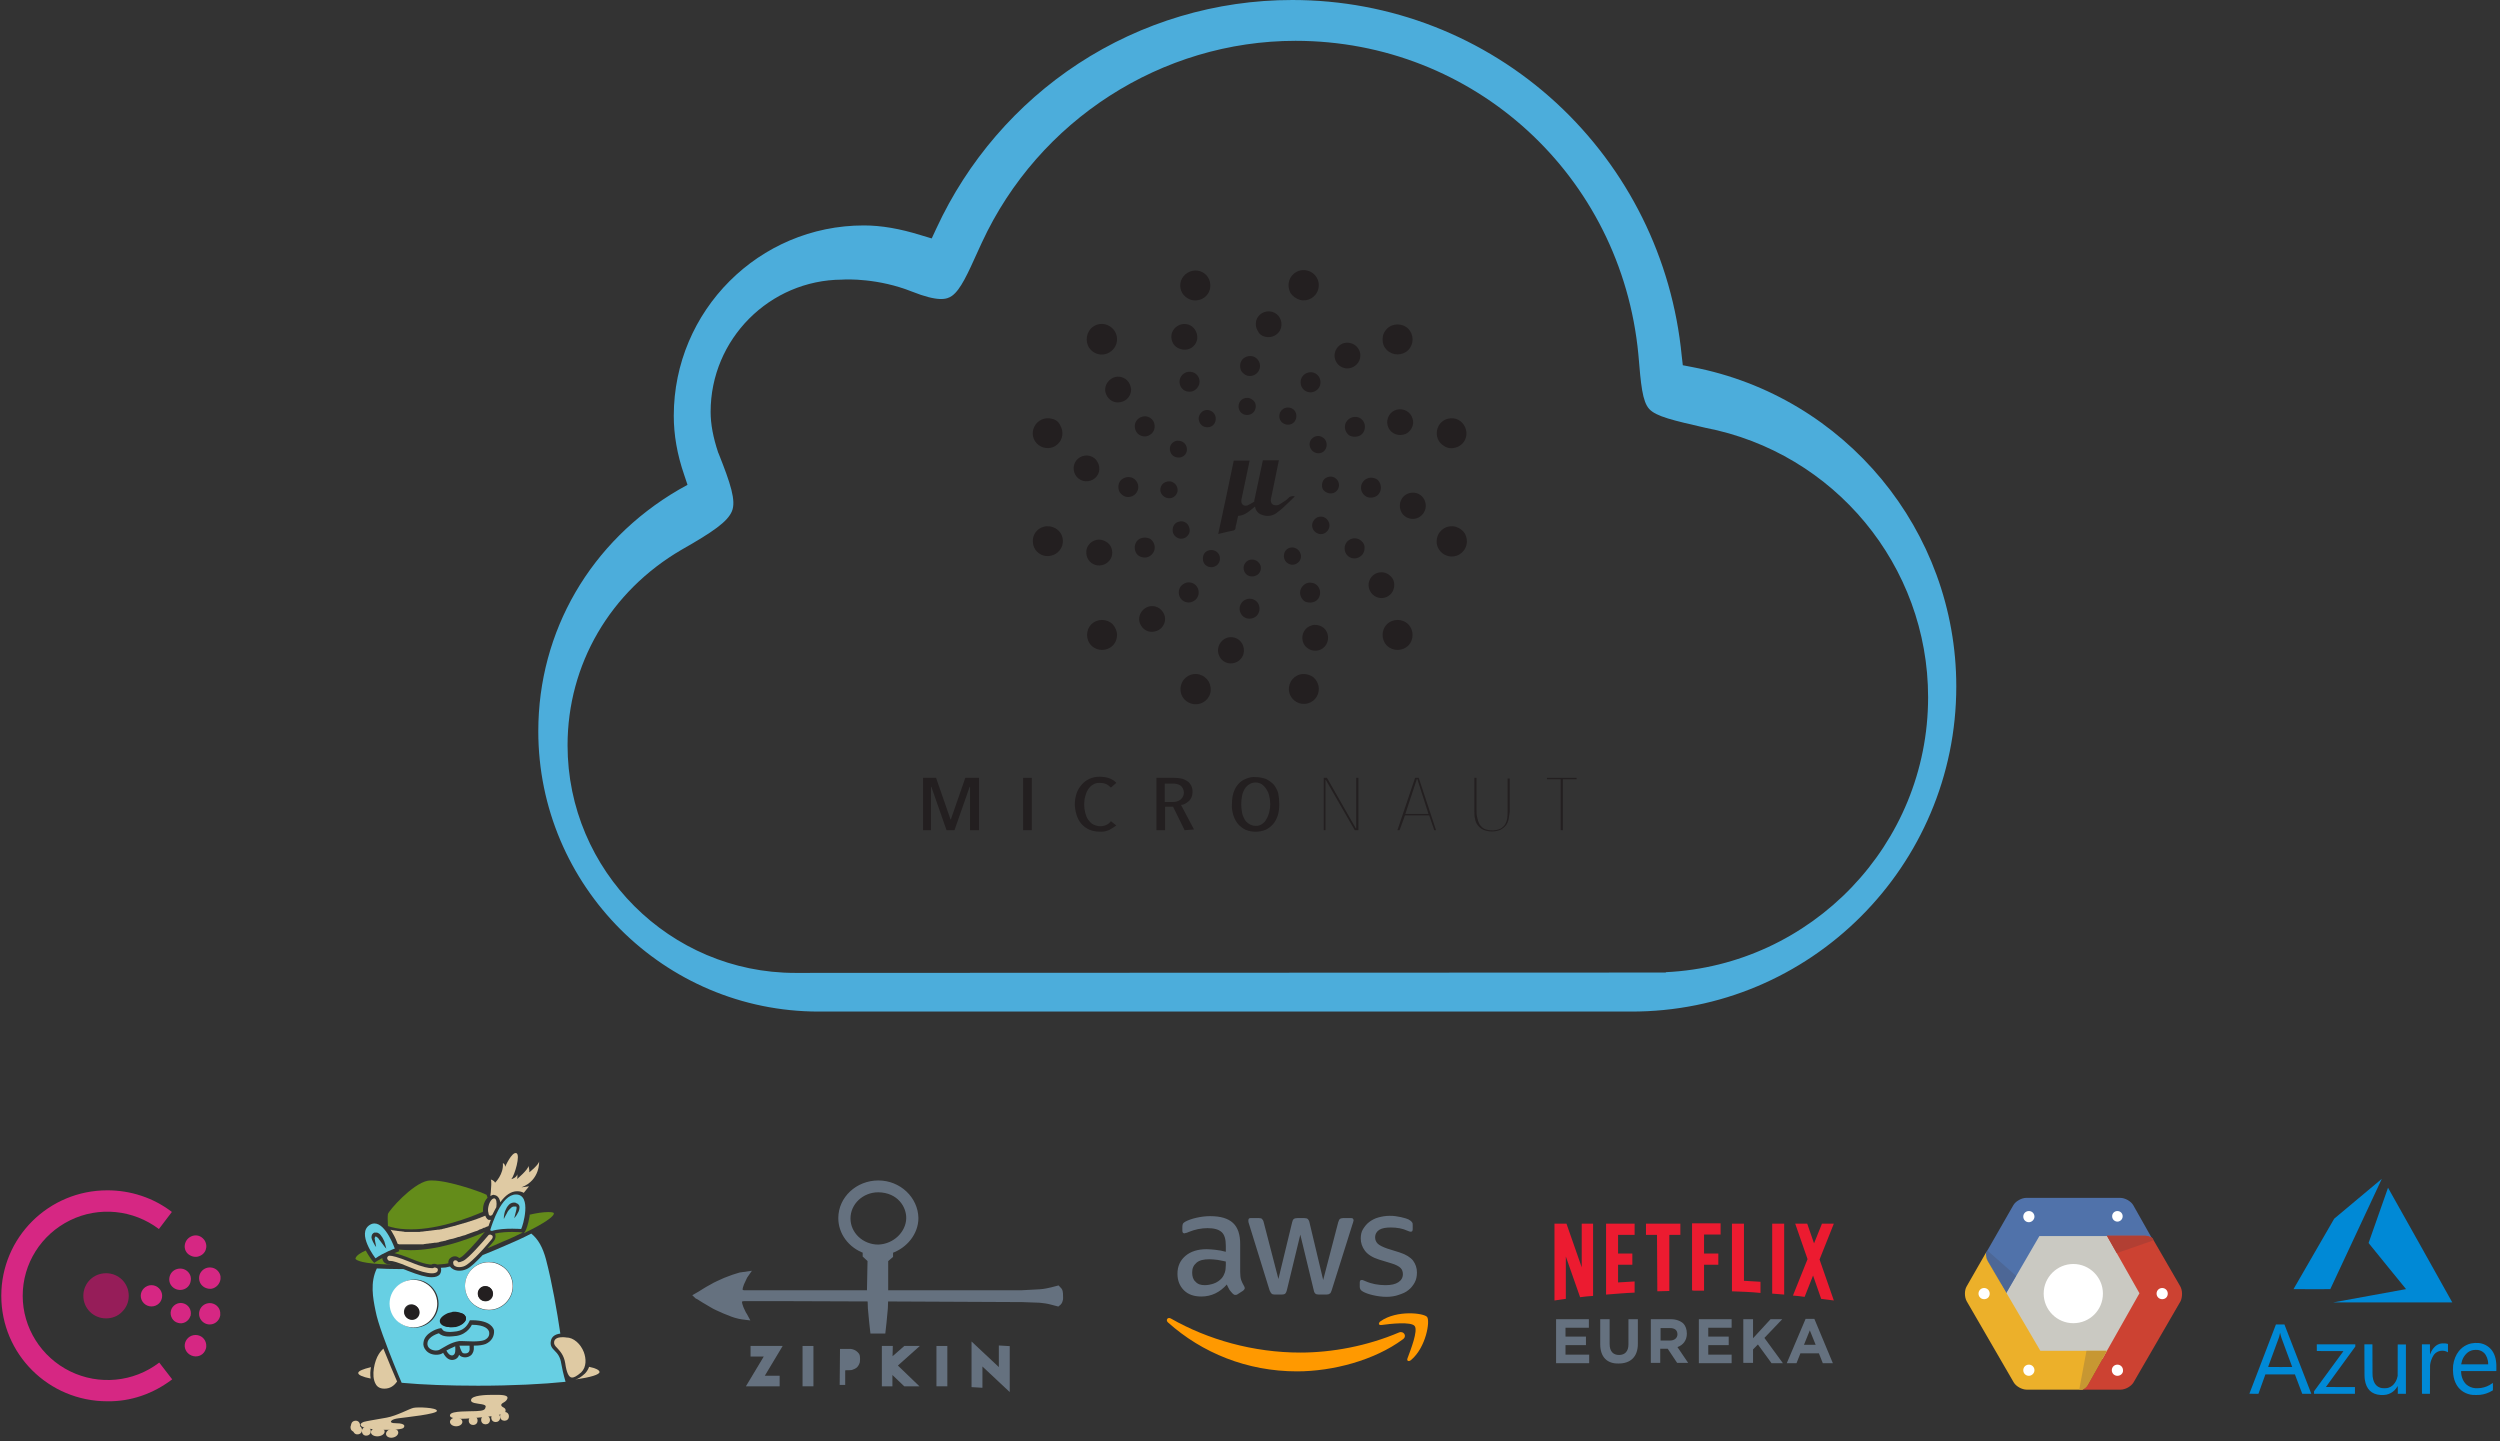 <?xml version="1.0" encoding="UTF-8"?>
<svg width="692px" height="399px" viewBox="0 0 692 399" version="1.1" xmlns="http://www.w3.org/2000/svg" xmlns:xlink="http://www.w3.org/1999/xlink">
    <rect x="0" y="0" width="692" height="399" fill="#333333" stroke="none"/>
    <title>cloudservices</title>
    <g id="Page-1" stroke="none" stroke-width="1" fill="none" fill-rule="evenodd">
        <g id="cloudservices">
            <path d="M541.5,190 C541.5,146.9 510.8,109.7 468.4,101.6 L465.8,101.1 L465.5,98.5 C462.9,71.6 450.6,46.8 430.8,28.5 C410.8,10.1 384.9,0 357.7,0 C336.6,0 316.1,6.1 298.5,17.6 C281.4,28.8 267.8,44.6 259.2,63.2 L257.9,66 L254.9,65.1 C249.1,63.3 244,62.4 239.1,62.4 C210.1,62.4 186.5,86 186.5,115.1 C186.5,120.3 187.4,125.7 189.4,131.5 L190.3,134.2 L187.8,135.6 C163.5,149.8 149,174.7 149,202.4 C149,245.2 183.8,280.001 226.6,280.001 L230.1,280.001 L447.8,280.001 L451.3,280.001 C501.1,280.2 541.5,239.7 541.5,190 Z M220.1,269.3 C185.4,269.3 157.1,241 157.1,206.3 C157.1,183.9 168.9,163.7 188.6,152.2 C197.4,147.2 201.4,144.4 202.6,141.5 C203.8,138.6 202.2,133.8 198.9,125.5 L198.8,125.3 C197.4,121.1 196.7,117.4 196.7,114 C196.7,93.9 213,77.5 233.1,77.4 C234.4,77.3 243.1,77 252.4,80.7 C259.7,83.6 262.1,82.9 263.5,81.9 C265.9,80.2 267.9,75.7 270.7,69.5 L271.8,67.1 C287.5,33.2 321.6,11.3 358.6,11.3 C408,11.3 448.8,48.6 453.5,98.1 C454.2,106.5 454.6,111.1 456.5,113.2 C458.4,115.3 463.3,116.4 472,118.4 C507.8,125.3 533.7,156.6 533.7,193 C533.7,233.8 501.4,267.2 461.1,269.1 L461.1,269.2 L220.1,269.3 Z" id="Shape" fill="#4CADDB" fill-rule="nonzero"></path>
            <g id="Group" transform="translate(255, 74)" fill="#231F20" fill-rule="nonzero">
                <path d="M95.2,19.2 C97.1,19.7 99.1,18.6 99.6,16.7 C100.1,14.8 99,12.8 97.1,12.3 C95.2,11.8 93.2,12.9 92.7,14.8 C92.5,15.7 92.6,16.7 93.1,17.5 C93.5,18.4 94.2,19 95.2,19.2 Z" id="Path_269"></path>
                <path d="M73.8,22.7 C75.4,22.3 76.6,20.7 76.4,19 C76.2,17.3 75,15.9 73.3,15.7 C71.6,15.5 70,16.5 69.4,18.1 C68.9,19.7 69.5,21.5 71,22.3 C71.9,22.8 72.9,22.9 73.8,22.7 Z" id="Path_270"></path>
                <path d="M128.9,22.9 C130.5,24.5 133.2,24.5 134.8,22.9 C136.4,21.3 136.4,18.6 134.8,17 C133.2,15.4 130.5,15.4 128.9,17 C128.1,17.8 127.7,18.8 127.7,20 C127.7,21.2 128.1,22.1 128.9,22.9 Z" id="Path_280"></path>
                <path d="M104.8,9 C107,9.6 109.3,8.3 109.9,6 C110.5,3.8 109.2,1.5 106.9,0.9 C104.7,0.3 102.4,1.6 101.8,3.9 C101.5,5 101.7,6.1 102.2,7.1 C102.8,8 103.8,8.7 104.8,9 Z" id="Path_281"></path>
                <path d="M77,9 C78.9,8.5 80.2,6.7 80,4.7 C79.9,2.7 78.3,1.1 76.4,0.9 C74.5,0.7 72.6,1.8 71.9,3.7 C71.3,5.6 72,7.6 73.8,8.6 C74.8,9.2 76,9.3 77,9 Z" id="Path_282"></path>
                <path d="M47,22.9 C48.2,24.1 50,24.5 51.6,23.8 C53.2,23.1 54.2,21.6 54.2,19.9 C54.2,18.2 53.2,16.7 51.6,16 C50,15.3 48.2,15.7 47,16.9 C45.4,18.6 45.4,21.3 47,22.9 Z" id="Path_283"></path>
                <g transform="translate(0, 20)">
                    <polygon id="Path_233" points="13.5 135.8 13.5 123.8 13.4 123.8 9.2 135.8 7 135.8 2.8 123.8 2.7 123.8 2.7 135.8 0.5 135.8 0.5 121.3 4.1 121.3 8.1 132.8 8.2 132.8 12.2 121.3 16 121.3 16 135.8"></polygon>
                    <polygon id="Path_234" points="28.2 135.8 28.2 121.3 30.6 121.3 30.6 135.8"></polygon>
                    <path d="M52.1,135.7 C51.2,136.1 50.3,136.3 49.3,136.2 C48.3,136.2 47.3,136 46.4,135.6 C45.6,135.2 44.9,134.7 44.3,134 C43.7,133.3 43.3,132.5 43,131.6 C42.7,130.6 42.5,129.6 42.5,128.6 C42.5,127.6 42.7,126.5 43,125.6 C43.3,124.7 43.8,123.9 44.4,123.2 C45,122.5 45.7,122 46.5,121.6 C47.4,121.2 48.3,121 49.3,121 C50.2,121 51.1,121.1 52,121.4 C52.8,121.7 53.5,122.1 54,122.7 L52.5,124 C52.1,123.6 51.6,123.2 51.1,123 C50.6,122.8 50,122.7 49.4,122.7 C48.7,122.7 48.1,122.8 47.5,123.2 C47,123.5 46.5,124 46.2,124.5 C45.8,125.1 45.6,125.7 45.4,126.4 C45.2,127.1 45.1,127.9 45.1,128.7 C45.1,129.5 45.2,130.2 45.4,131 C45.6,131.7 45.8,132.3 46.2,132.9 C46.6,133.4 47,133.9 47.6,134.2 C48.2,134.5 48.9,134.7 49.5,134.7 C50.1,134.7 50.7,134.6 51.3,134.3 C51.8,134.1 52.2,133.7 52.5,133.3 L54,134.5 C53.4,134.9 52.8,135.3 52.1,135.7 Z" id="Path_235"></path>
                    <path d="M72.9,135.8 L69.7,129.3 L67.5,129.3 L67.5,135.8 L65.1,135.8 L65.1,121.3 L70,121.3 C70.7,121.3 71.3,121.4 72,121.5 C72.6,121.6 73.1,121.9 73.6,122.2 C74.1,122.5 74.4,122.9 74.7,123.4 C75,124 75.1,124.6 75.1,125.2 C75.1,125.7 75,126.3 74.8,126.7 C74.6,127.1 74.4,127.5 74,127.8 C73.7,128.1 73.3,128.3 73,128.5 C72.6,128.7 72.3,128.8 71.9,128.8 L75.5,135.6 L72.9,135.8 Z M72.7,125.4 C72.7,125 72.6,124.6 72.4,124.2 C72.2,123.9 72,123.6 71.7,123.4 C71.4,123.2 71.1,123.1 70.7,123 C70.3,122.9 69.9,122.9 69.6,122.9 L67.4,122.9 L67.4,128 L69.6,128 C70.4,128 71.2,127.8 71.8,127.3 C72.4,126.8 72.7,126.1 72.7,125.4 Z" id="Path_236"></path>
                    <path d="M99.1,128.6 C99.1,129.7 99,130.7 98.7,131.7 C98.4,132.6 98,133.4 97.4,134.1 C96.8,134.8 96.1,135.3 95.3,135.7 C93.5,136.4 91.6,136.4 89.8,135.7 C89,135.3 88.3,134.8 87.7,134.1 C87.1,133.4 86.7,132.6 86.4,131.7 C86.1,130.7 85.9,129.6 86,128.6 C86,127.6 86.1,126.5 86.4,125.5 C86.7,124.6 87.1,123.8 87.7,123.1 C88.3,122.4 89,121.9 89.8,121.6 C90.7,121.2 91.6,121 92.6,121.1 C93.5,121.1 94.5,121.3 95.4,121.6 C96.2,122 96.9,122.5 97.5,123.1 C98.1,123.8 98.5,124.6 98.8,125.5 C99,126.5 99.1,127.5 99.1,128.6 Z M96.6,128.6 C96.6,127.8 96.5,127 96.3,126.3 C96.2,125.6 95.9,125 95.5,124.4 C95.2,123.9 94.8,123.5 94.3,123.1 C93.8,122.8 93.2,122.6 92.6,122.6 C92,122.6 91.4,122.7 90.8,123.1 C90.3,123.4 89.9,123.8 89.5,124.4 C89.2,125 88.9,125.6 88.8,126.3 C88.5,127.8 88.5,129.4 88.8,130.9 C88.9,131.6 89.2,132.2 89.5,132.8 C89.8,133.3 90.2,133.7 90.8,134.1 C91.3,134.4 91.9,134.6 92.6,134.6 C93.2,134.6 93.8,134.5 94.3,134.1 C94.8,133.8 95.2,133.4 95.5,132.8 C95.9,132.2 96.1,131.6 96.3,130.9 C96.5,130.1 96.6,129.3 96.6,128.6 Z" id="Path_237"></path>
                    <polygon id="Path_238" points="120 135.8 112 121.9 111.9 121.9 111.9 135.8 111.4 135.8 111.4 121.3 112.3 121.3 120.3 135.3 120.4 135.3 120.4 121.3 121 121.3 121 135.8"></polygon>
                    <path d="M140.6,131.7 L133.9,131.7 L132.4,135.8 L131.8,135.8 L136.7,121.3 L137.7,121.3 L142.5,135.8 L142,135.8 L140.6,131.7 Z M134,131.3 L140.4,131.3 L137.3,121.6 L137.2,121.6 L134,131.3 Z" id="Path_239"></path>
                    <path d="M162.6,132.7 C162.5,133.3 162.2,134 161.8,134.5 C161.4,135 160.9,135.4 160.3,135.7 C158.8,136.3 157.1,136.3 155.6,135.7 C155,135.4 154.5,135 154.1,134.5 C153.7,134 153.4,133.4 153.3,132.7 C153.1,132 153.1,131.2 153.1,130.5 L153.1,121.3 L153.7,121.3 L153.7,130.3 C153.7,131 153.7,131.6 153.9,132.3 C154,132.9 154.2,133.5 154.5,134.1 C154.8,134.6 155.3,135.1 155.8,135.4 C157.2,136 158.9,136 160.3,135.4 C160.8,135.1 161.3,134.7 161.6,134.2 C161.9,133.7 162.1,133.1 162.2,132.5 C162.3,131.8 162.3,131.2 162.3,130.5 L162.3,121.5 L162.9,121.5 L162.9,130.7 C162.8,131.3 162.7,132 162.6,132.7 Z" id="Path_240"></path>
                    <polygon id="Path_241" points="177.6 121.7 177.6 135.8 177 135.8 177 121.7 173.2 121.7 173.2 121.3 181.4 121.3 181.4 121.7"></polygon>
                    <path d="M112.7,42.5 C113.8,42.8 114.9,42.3 115.4,41.3 C115.9,40.3 115.6,39.1 114.7,38.4 C113.8,37.7 112.6,37.8 111.7,38.5 C110.9,39.2 110.7,40.5 111.2,41.5 C111.5,41.9 112,42.3 112.7,42.5 Z" id="Path_242"></path>
                    <path d="M110.5,31.4 C111.4,31.2 112.1,30.4 112.2,29.4 C112.3,28.4 111.9,27.5 111,27 C110.2,26.5 109.1,26.6 108.4,27.2 C107.6,27.8 107.3,28.8 107.6,29.7 C108,31 109.3,31.7 110.5,31.4 Z" id="Path_243"></path>
                    <path d="M99.8,19.5 C99,20.3 98.9,21.6 99.5,22.5 C100.1,23.4 101.3,23.8 102.4,23.4 C103.4,23 104,21.9 103.8,20.7 C103.6,19.5 102.6,18.8 101.5,18.8 C100.9,18.8 100.3,19 99.8,19.5 Z" id="Path_244"></path>
                    <path d="M90.8,16.2 C89.5,15.9 88.2,16.6 87.9,17.9 C87.6,19.2 88.3,20.5 89.6,20.8 C90.9,21.1 92.2,20.4 92.5,19.1 C92.7,18.5 92.6,17.8 92.3,17.3 C92,16.8 91.4,16.4 90.8,16.2 Z" id="Path_245"></path>
                    <path d="M79.8,24.2 C80.7,24 81.4,23.2 81.5,22.2 C81.6,21.2 81.2,20.3 80.3,19.8 C79.5,19.3 78.4,19.4 77.7,20 C77,20.6 76.6,21.6 76.9,22.5 C77.2,23.8 78.5,24.5 79.8,24.2 Z" id="Path_246"></path>
                    <path d="M69.5,28.6 C68.7,29.4 68.6,30.6 69.2,31.6 C69.8,32.5 71,32.9 72.1,32.5 C73.2,32.1 73.7,31 73.5,29.9 C73.3,28.8 72.3,28 71.2,28 C70.6,27.9 70,28.2 69.5,28.6 Z" id="Path_247"></path>
                    <path d="M69.2,39.3 C68.3,39.1 67.3,39.4 66.7,40.1 C66.1,40.9 66,41.9 66.5,42.7 C67,43.5 67.9,44 68.9,43.9 C69.9,43.8 70.6,43.1 70.9,42.2 C71.2,41 70.5,39.7 69.2,39.3 Z" id="Path_248"></path>
                    <path d="M71.3,50.4 C70.4,50.6 69.7,51.4 69.6,52.4 C69.5,53.4 69.9,54.3 70.8,54.8 C71.6,55.3 72.7,55.2 73.4,54.6 C74.2,54 74.5,53 74.2,52.1 C73.9,50.8 72.6,50 71.3,50.4 Z" id="Path_249"></path>
                    <path d="M82,62.3 C82.8,61.5 82.9,60.2 82.3,59.3 C81.7,58.4 80.5,58 79.4,58.4 C78.3,58.8 77.8,59.9 78,61.1 C78.2,62.3 79.2,63 80.3,63 C81,63 81.6,62.7 82,62.3 Z" id="Path_250"></path>
                    <path d="M91,65.5 C91.9,65.7 92.9,65.4 93.5,64.7 C94.1,63.9 94.2,62.9 93.7,62.1 C93.2,61.3 92.3,60.8 91.3,60.9 C90.3,61 89.6,61.7 89.3,62.6 C89,63.9 89.7,65.2 91,65.5 Z" id="Path_251"></path>
                    <path d="M102.1,57.6 C101.2,57.8 100.5,58.6 100.4,59.6 C100.3,60.6 100.7,61.5 101.6,62 C102.4,62.5 103.5,62.4 104.2,61.8 C105,61.2 105.3,60.2 105,59.3 C104.6,58 103.3,57.3 102.1,57.6 Z" id="Path_252"></path>
                    <path d="M112.3,53.1 C113,52.4 113.2,51.4 112.8,50.5 C112.4,49.6 111.6,49 110.6,49 C109.6,49 108.8,49.6 108.4,50.5 C108,51.4 108.2,52.4 108.9,53.1 C109.9,54.1 111.4,54.1 112.3,53.1 Z" id="Path_253"></path>
                    <path d="M125.2,38.3 C123.9,38 122.6,38.6 122,39.8 C121.4,41 121.8,42.4 122.8,43.2 C123.8,44 125.3,43.9 126.3,43.1 C127.3,42.2 127.5,40.8 126.9,39.6 C126.6,38.9 126,38.5 125.2,38.3 Z" id="Path_254"></path>
                    <path d="M120.8,26.8 C122.1,26.5 122.9,25.3 122.8,23.9 C122.7,22.6 121.7,21.5 120.4,21.4 C119.1,21.3 117.9,22 117.4,23.3 C117,24.5 117.5,25.9 118.6,26.6 C119.3,26.9 120.1,27 120.8,26.8 Z" id="Path_255"></path>
                    <path d="M105.8,13.8 C106.7,14.7 108.2,14.9 109.3,14.1 C110.4,13.4 110.8,12 110.3,10.7 C109.8,9.5 108.5,8.8 107.2,9.1 C105.9,9.4 105,10.5 105,11.8 C105,12.6 105.3,13.3 105.8,13.8 Z" id="Path_256"></path>
                    <path d="M90.3,10 C91.6,10.3 92.9,9.7 93.5,8.5 C94.1,7.3 93.7,5.9 92.7,5.1 C91.7,4.3 90.2,4.4 89.2,5.2 C88.2,6 88,7.5 88.6,8.7 C89,9.3 89.6,9.8 90.3,10 Z" id="Path_257"></path>
                    <path d="M73.5,9 C72.2,9.4 71.4,10.6 71.5,11.9 C71.6,13.2 72.6,14.3 73.9,14.4 C75.2,14.6 76.4,13.8 76.9,12.5 C77.3,11.2 76.8,9.9 75.6,9.2 C74.9,8.9 74.2,8.8 73.5,9 Z" id="Path_258"></path>
                    <path d="M59.9,26 C60.8,26.9 62.3,27.1 63.4,26.3 C64.5,25.6 64.9,24.2 64.4,22.9 C63.9,21.7 62.6,21 61.3,21.3 C60,21.6 59.1,22.7 59.1,24 C59.1,24.7 59.4,25.5 59.9,26 Z" id="Path_259"></path>
                    <path d="M56.6,43.5 C57.9,43.8 59.2,43.2 59.8,42 C60.4,40.8 60,39.4 59,38.6 C58,37.8 56.5,37.9 55.5,38.7 C54.5,39.5 54.3,41 54.9,42.2 C55.3,42.8 55.9,43.3 56.6,43.5 Z" id="Path_260"></path>
                    <path d="M61.1,54.9 C59.8,55.2 59,56.4 59.1,57.8 C59.2,59.2 60.2,60.2 61.5,60.3 C62.8,60.5 64,59.7 64.5,58.4 C64.9,57.2 64.4,55.8 63.3,55.1 C62.5,54.8 61.8,54.7 61.1,54.9 Z" id="Path_261"></path>
                    <path d="M76,68 C75.1,67.1 73.6,66.9 72.5,67.7 C71.4,68.4 71,69.8 71.5,71.1 C72,72.3 73.3,73 74.6,72.7 C75.9,72.4 76.8,71.3 76.8,70 C76.8,69.2 76.5,68.5 76,68 Z" id="Path_262"></path>
                    <path d="M91.6,71.8 C90.3,71.5 89,72.1 88.4,73.3 C87.8,74.5 88.2,75.9 89.2,76.7 C90.2,77.5 91.7,77.4 92.7,76.6 C93.7,75.7 93.9,74.3 93.3,73.1 C92.9,72.4 92.3,72 91.6,71.8 Z" id="Path_263"></path>
                    <path d="M108.4,72.7 C109.7,72.4 110.5,71.2 110.4,69.8 C110.3,68.5 109.3,67.4 108,67.3 C106.7,67.1 105.5,67.9 105,69.2 C104.6,70.4 105.1,71.8 106.2,72.5 C106.9,72.8 107.7,72.9 108.4,72.7 Z" id="Path_264"></path>
                    <path d="M121.9,55.8 C121,54.9 119.5,54.7 118.4,55.5 C117.3,56.2 116.9,57.6 117.4,58.9 C117.9,60.1 119.2,60.8 120.5,60.5 C121.8,60.2 122.7,59.1 122.7,57.8 C122.8,57 122.5,56.3 121.9,55.8 Z" id="Path_265"></path>
                    <path d="M135.1,49.5 C136.5,49.9 138,49.4 138.9,48.2 C139.8,47 139.9,45.5 139.2,44.2 C138.5,42.9 137.1,42.2 135.6,42.4 C134.1,42.6 133,43.6 132.6,45 C132.1,47.1 133.2,49 135.1,49.5 Z" id="Path_266"></path>
                    <path d="M136,21.9 C135.5,20 133.5,18.9 131.6,19.4 C129.7,19.9 128.6,21.9 129.1,23.8 C129.6,25.7 131.6,26.8 133.5,26.3 C134.4,26.1 135.2,25.5 135.7,24.6 C136.2,23.7 136.3,22.8 136,21.9 Z" id="Path_267"></path>
                    <path d="M120.5,1.9 C119.5,0.9 117.9,0.6 116.6,1.1 C115.3,1.7 114.4,3 114.4,4.4 C114.4,5.9 115.3,7.2 116.6,7.7 C117.9,8.3 119.5,7.9 120.5,6.9 C121.9,5.5 121.9,3.3 120.5,1.9 Z" id="Path_268"></path>
                    <path d="M57,11.3 C55.8,10.1 53.9,9.9 52.5,10.9 C51.1,11.9 50.5,13.7 51.2,15.2 C51.9,16.8 53.5,17.7 55.2,17.3 C56.9,17 58.1,15.5 58.1,13.8 C58,12.9 57.7,12 57,11.3 Z" id="Path_271"></path>
                    <path d="M46.7,32.2 C44.8,31.7 42.8,32.8 42.3,34.7 C41.8,36.6 42.9,38.6 44.8,39.1 C46.7,39.6 48.7,38.5 49.2,36.6 C49.4,35.7 49.3,34.7 48.8,33.9 C48.4,33.1 47.7,32.5 46.7,32.2 Z" id="Path_272"></path>
                    <path d="M48.3,55.5 C46.7,55.9 45.5,57.5 45.7,59.2 C45.8,60.9 47.1,62.3 48.8,62.5 C50.5,62.7 52.1,61.7 52.7,60.1 C53.2,58.5 52.6,56.7 51.1,55.9 C50.2,55.4 49.3,55.2 48.3,55.5 Z" id="Path_273"></path>
                    <path d="M66.4,74.8 C65.2,73.6 63.3,73.4 61.9,74.4 C60.5,75.4 59.9,77.2 60.6,78.7 C61.3,80.3 62.9,81.2 64.6,80.8 C66.3,80.5 67.5,79 67.5,77.3 C67.5,76.4 67.1,75.5 66.4,74.8 Z" id="Path_274"></path>
                    <path d="M86.7,82.5 C85.3,82.1 83.8,82.6 82.9,83.8 C82,85 81.9,86.5 82.6,87.8 C83.3,89.1 84.7,89.8 86.2,89.6 C87.6,89.4 88.8,88.4 89.2,87 C89.7,85 88.6,83 86.7,82.5 Z" id="Path_275"></path>
                    <path d="M108.1,79.1 C106.2,79.6 105.1,81.6 105.6,83.5 C106.1,85.4 108.1,86.5 110,86 C111.9,85.5 113,83.5 112.5,81.6 C112.3,80.7 111.7,79.9 110.8,79.4 C110,79 109,78.8 108.1,79.1 Z" id="Path_276"></path>
                    <path d="M129.9,70.5 C130.9,69.5 131.2,67.9 130.7,66.6 C130.1,65.3 128.8,64.4 127.4,64.4 C125.9,64.4 124.6,65.3 124.1,66.6 C123.5,67.9 123.9,69.5 124.9,70.5 C126.3,71.9 128.5,71.9 129.9,70.5 Z" id="Path_277"></path>
                    <path d="M147.9,51.8 C145.7,51.2 143.4,52.5 142.8,54.8 C142.2,57 143.5,59.3 145.8,59.9 C148,60.5 150.3,59.2 150.9,56.9 C151.2,55.8 151,54.7 150.5,53.7 C149.9,52.8 149,52.1 147.9,51.8 Z" id="Path_278"></path>
                    <path d="M147.9,29.9 C149.8,29.4 151.1,27.6 150.9,25.6 C150.7,23.6 149.2,22 147.3,21.8 C145.3,21.6 143.5,22.7 142.9,24.6 C142.3,26.5 143,28.5 144.8,29.5 C145.7,30.1 146.8,30.2 147.9,29.9 Z" id="Path_279"></path>
                    <path d="M36.1,21.9 C34.2,21.4 32.2,22.3 31.3,24.1 C30.4,25.9 30.9,28 32.5,29.2 C34.1,30.4 36.3,30.3 37.7,29 C39.2,27.7 39.5,25.5 38.5,23.8 C38.1,22.8 37.2,22.1 36.1,21.9 Z" id="Path_284"></path>
                    <path d="M33.9,51.8 C32,52.3 30.7,54.1 30.9,56.1 C31,58.1 32.6,59.7 34.5,59.9 C36.5,60.1 38.3,59 39,57.1 C39.6,55.2 38.9,53.2 37.1,52.2 C36.2,51.7 35,51.5 33.9,51.8 Z" id="Path_285"></path>
                    <path d="M53,78.8 C51.4,77.2 48.7,77.2 47.1,78.8 C45.5,80.4 45.5,83.1 47.1,84.7 C48.7,86.3 51.4,86.3 53,84.7 C53.8,83.9 54.2,82.9 54.2,81.7 C54.2,80.7 53.7,79.6 53,78.8 Z" id="Path_286"></path>
                    <path d="M77,92.7 C74.8,92.1 72.5,93.4 71.9,95.7 C71.3,98 72.6,100.2 74.9,100.8 C77.1,101.4 79.4,100.1 80,97.9 C80.3,96.8 80.1,95.7 79.6,94.7 C79,93.7 78.1,93 77,92.7 Z" id="Path_287"></path>
                    <path d="M104.8,92.7 C102.6,93.3 101.3,95.6 101.9,97.8 C102.5,100 104.8,101.3 107,100.7 C109.2,100.1 110.5,97.9 109.9,95.6 C109.6,94.5 108.9,93.6 108,93.1 C107,92.6 105.9,92.4 104.8,92.7 Z" id="Path_288"></path>
                    <path d="M134.8,78.8 C133.2,77.2 130.5,77.2 128.9,78.8 C127.3,80.4 127.3,83.1 128.9,84.7 C130.5,86.3 133.2,86.3 134.8,84.7 C135.6,83.9 136,82.9 136,81.7 C136,80.7 135.6,79.6 134.8,78.8 Z" id="Path_289"></path>
                    <path d="M103.4,43.4 C102.4,44.4 101.5,45.3 100.5,46.2 C99.8,46.9 99,47.5 98.2,48.1 C97,48.9 95.6,49 94.3,48.5 C93.3,48.2 92.5,47.3 92.4,46.2 C91,47.3 89.7,48.7 87.7,48.8 C87.5,49.6 87.4,50.3 87.2,51.1 C87.1,51.4 87,51.8 87,52.1 C87,52.6 86.7,52.8 86.2,52.9 C85,53.1 82.4,53.8 82.2,53.8 C83.7,47 85.1,40.2 86.5,33.5 L90.9,33.5 C90.7,34.6 88.6,44.3 88.6,44.4 C88.5,45.6 89.2,46.2 90.3,45.9 C90.9,45.6 91.5,45.3 92.1,44.9 C92.2,44.9 92.2,44.7 92.2,44.5 C93,40.9 93.7,37.3 94.5,33.7 C94.5,33.6 94.5,33.5 94.6,33.4 L99,33.4 C98.8,34.5 97.3,41.6 96.8,44.1 C96.8,44.3 96.7,44.5 96.8,44.7 C96.8,45.2 97.1,45.7 97.7,45.8 C98.2,45.9 98.7,45.9 99.2,45.6 C99.7,45.3 100.1,45 100.6,44.7 C101.1,44.4 101.5,44 101.9,43.6 C102.3,43.4 102.9,43.2 103.4,43.4 Z" id="Path_290"></path>
                </g>
            </g>
            <g id="Group" transform="translate(0, 319)">
                <g transform="translate(0, 9.767)" fill-rule="nonzero">
                    <path d="M29.354,36.161 C25.853,36.161 23.07,33.393 23.07,29.911 C23.07,26.429 25.853,23.661 29.354,23.661 C32.855,23.661 35.638,26.429 35.638,29.911 C35.638,31.607 35.01,33.125 33.843,34.286 C32.676,35.536 31.06,36.161 29.354,36.161" id="Shape" fill="#961D59"></path>
                    <path d="M41.922,32.857 C40.306,32.857 38.959,31.518 38.959,29.911 C38.959,28.304 40.306,26.964 41.922,26.964 C43.538,26.964 44.884,28.304 44.884,29.911 C44.884,31.607 43.538,32.857 41.922,32.857" id="Shape_1_" fill="#D62783"></path>
                    <path d="M52.694,35.536 C52.245,36.964 50.719,37.857 49.283,37.411 C47.846,37.054 46.949,35.536 47.308,34.018 C47.667,32.589 49.193,31.607 50.629,31.964 C52.155,32.321 53.053,33.75 52.784,35.268 C52.784,35.357 52.784,35.447 52.694,35.536" id="Shape_2_" fill="#D62783"></path>
                    <path d="M50.54,28.214 C49.373,28.482 48.116,28.036 47.398,27.054 C46.679,26.071 46.679,24.821 47.308,23.75 C47.936,22.768 49.103,22.232 50.36,22.411 C51.527,22.589 52.514,23.482 52.784,24.643 C52.873,25 52.873,25.446 52.784,25.804 C52.604,27.054 51.707,27.946 50.54,28.214" id="Shape_3_" fill="#D62783"></path>
                    <path d="M60.953,35.357 C60.773,36.518 59.875,37.5 58.708,37.768 C57.541,38.036 56.374,37.589 55.656,36.607 C54.938,35.625 54.938,34.286 55.567,33.304 C56.195,32.321 57.362,31.786 58.529,31.964 C60.055,32.232 61.132,33.571 60.953,35.089 C61.042,35.179 60.953,35.268 60.953,35.357" id="Shape_4_" fill="#D62783"></path>
                    <path d="M58.619,27.946 C57.452,28.125 56.195,27.589 55.567,26.607 C54.938,25.625 54.938,24.286 55.656,23.304 C56.374,22.321 57.541,21.875 58.798,22.143 C59.965,22.411 60.863,23.393 61.042,24.554 C61.042,24.821 61.042,25.089 61.042,25.268 C60.863,26.607 59.875,27.679 58.619,27.946" id="Shape_5_" fill="#D62783"></path>
                    <path d="M56.734,45.179 C56.015,46.518 54.4,47.054 52.963,46.429 C51.527,45.804 50.809,44.286 51.258,42.857 C51.707,41.429 53.143,40.536 54.669,40.804 C56.195,41.072 57.182,42.411 57.093,43.929 C57.093,44.375 56.913,44.822 56.734,45.179" id="Shape_6_" fill="#D62783"></path>
                    <path d="M55.567,18.75 C54.489,19.375 53.233,19.196 52.245,18.482 C51.258,17.768 50.899,16.518 51.258,15.357 C51.617,14.196 52.604,13.393 53.771,13.214 C54.938,13.036 56.105,13.661 56.734,14.732 C57.003,15.268 57.182,15.893 57.093,16.518 C57.003,17.411 56.464,18.304 55.567,18.75" id="Shape_7_" fill="#D62783"></path>
                    <path d="M29.713,59.107 C13.465,59.107 0.359,46.072 0.359,29.911 C0.359,13.75 13.465,0.714 29.713,0.714 C36.177,0.714 42.46,2.768 47.577,6.696 L43.986,11.429 C36.895,6.071 27.379,5.089 19.39,9.018 C11.401,12.946 6.284,20.982 6.284,29.911 C6.284,38.75 11.401,46.875 19.39,50.804 C27.379,54.732 36.985,53.839 44.076,48.393 L47.667,53.036 C42.371,57.054 36.177,59.197 29.713,59.107 Z" id="Shape_8_" fill="#D62783"></path>
                </g>
                <g transform="translate(429.739, 19.534)" fill-rule="nonzero">
                    <path d="M66.549,20.079 C67.627,20.17 68.704,20.26 69.782,20.442 L72.117,14.537 L74.362,20.987 C75.53,21.169 76.697,21.26 77.865,21.441 L73.913,10.085 L77.865,0.182 L74.542,0.182 L74.542,0.273 L72.386,5.633 L70.5,0.182 L67.178,0.182 L70.59,9.994 L66.549,20.079 Z M64.124,19.806 L64.124,0.182 L60.801,0.182 L60.801,19.534 C61.879,19.624 62.956,19.715 64.124,19.806 Z M39.247,18.716 C40.145,18.716 41.043,18.716 41.941,18.716 L41.941,11.538 L45.893,11.538 L45.893,8.449 L41.941,8.449 L41.941,3.18 L46.521,3.18 L46.521,0.091 L38.618,0.091 L38.618,18.625 C38.798,18.716 39.067,18.716 39.247,18.716 Z M29.008,18.898 C30.086,18.898 31.254,18.807 32.331,18.807 L32.331,3.271 L35.385,3.271 L35.385,0.182 L25.865,0.182 L25.865,3.271 L28.919,3.271 L29.008,18.898 Z M3.682,20.987 L3.682,9.267 L7.634,20.533 C8.801,20.351 10.059,20.26 11.226,20.17 L11.226,0.182 L8.083,0.182 L8.083,12.265 L3.862,0.182 L0.539,0.182 L0.539,21.441 C1.617,21.26 2.604,21.169 3.682,20.987 Z M22.722,3.271 L22.722,0.182 L14.819,0.182 L14.819,19.806 C17.423,19.624 20.117,19.352 22.722,19.261 L22.722,16.172 C21.195,16.263 19.668,16.354 18.142,16.445 L18.142,11.538 L22.093,11.538 L22.093,8.449 L18.142,8.449 L18.142,3.271 L22.722,3.271 Z M52.988,15.99 L52.988,0.182 L49.665,0.182 L49.665,18.898 C52.269,18.988 54.963,19.079 57.568,19.352 L57.568,16.263 C56.131,16.172 54.604,16.081 52.988,15.99 Z" id="Shape_9_" fill="#EC1B30"></path>
                    <polygon id="Shape_10_" fill="#65717F" points="0.988 26.62 10.059 26.62 10.059 28.982 3.592 28.982 3.592 31.435 9.25 31.435 9.25 33.798 3.592 33.798 3.592 36.432 10.148 36.432 10.148 38.795 0.988 38.795"></polygon>
                    <path d="M13.202,33.525 L13.202,26.62 L15.806,26.62 L15.806,33.525 C15.806,35.524 16.794,36.523 18.411,36.523 C20.028,36.523 21.015,35.524 21.015,33.616 L21.015,26.62 L23.62,26.62 L23.62,33.434 C23.62,37.068 21.554,38.885 18.321,38.885 C15.178,38.976 13.202,37.159 13.202,33.525 Z" id="Shape_11_" fill="#65717F"></path>
                    <path d="M27.212,26.62 L32.691,26.62 C34.217,26.62 35.385,27.074 36.193,27.801 C36.822,28.437 37.181,29.437 37.181,30.618 C37.181,32.526 36.103,33.798 34.577,34.343 L37.54,38.704 L34.487,38.704 L31.882,34.797 L29.817,34.797 L29.817,38.704 L27.212,38.704 L27.212,26.62 Z M32.511,32.526 C33.768,32.526 34.577,31.799 34.577,30.799 C34.577,29.618 33.768,29.073 32.511,29.073 L29.907,29.073 L29.907,32.526 L32.511,32.526 Z" id="Shape_12_" fill="#65717F"></path>
                    <polygon id="Shape_13_" fill="#65717F" points="40.504 26.62 49.575 26.62 49.575 28.982 43.109 28.982 43.109 31.435 48.767 31.435 48.767 33.798 43.109 33.798 43.109 36.432 49.575 36.432 49.575 38.795 40.504 38.795"></polygon>
                    <polygon id="Shape_14_" fill="#65717F" points="52.808 26.62 55.502 26.62 55.502 31.89 60.352 26.62 63.585 26.62 58.646 31.799 63.765 38.795 60.621 38.795 56.849 33.616 55.502 34.979 55.502 38.704 52.808 38.704"></polygon>
                    <path d="M70.051,26.529 L72.476,26.529 L77.595,38.795 L74.811,38.795 L73.734,36.069 L68.614,36.069 L67.537,38.795 L64.842,38.795 L70.051,26.529 Z M72.836,33.707 L71.219,29.709 L69.602,33.707 L72.836,33.707 Z" id="Shape_15_" fill="#65717F"></path>
                </g>
                <g transform="translate(96.447, 0)">
                    <path d="M66.606,59.336 C66.606,59.426 66.516,59.516 66.516,59.607 C66.244,60.238 65.883,60.779 65.431,61.23 C64.437,62.131 63.624,62.673 62.81,62.853 C67.058,62.222 69.498,61.5 69.498,60.779 C69.498,60.238 68.413,59.697 66.606,59.336 Z" id="Shape_29_" fill="#DFCAA3" fill-rule="nonzero"></path>
                    <g>
                        <path d="M42.295,31.381 C41.301,30.75 40.126,30.389 38.861,30.389 C35.156,30.389 32.173,33.365 32.173,37.062 C32.173,39.497 33.439,41.571 35.336,42.744 C36.331,43.375 37.505,43.735 38.771,43.735 C42.476,43.735 45.458,40.76 45.458,37.062 C45.549,34.628 44.193,32.554 42.295,31.381 Z" id="Shape_16_"></path>
                        <path d="M24.943,41.842 C24.943,39.407 23.678,37.333 21.78,36.161 C20.786,35.529 19.611,35.169 18.346,35.169 C14.641,35.169 11.658,38.145 11.658,41.842 C11.658,44.277 12.924,46.351 14.821,47.523 C15.816,48.154 16.99,48.515 18.256,48.515 C21.961,48.515 24.943,45.539 24.943,41.842 Z" id="Shape_17_"></path>
                        <path d="M27.112,54.827 C27.474,55.549 28.016,56.18 28.649,56.18 C28.739,56.18 28.92,56.18 29.01,56.09 C29.643,55.819 29.643,54.737 29.552,53.655 C28.649,54.016 27.835,54.466 27.112,54.827 Z" id="Shape_18_" fill="#67CFE3" fill-rule="nonzero"></path>
                        <path d="M58.924,58.524 C58.924,58.524 58.924,58.434 58.924,58.524 C58.653,56.541 57.84,55.639 57.117,54.917 C56.394,54.196 55.761,53.475 56.032,52.212 C56.213,51.04 57.117,50.318 58.653,50.138 C57.749,44.006 56.394,36.161 54.677,29.578 C53.773,26.241 52.508,23.987 50.61,22.454 C48.531,23.536 46.001,24.708 43.199,25.881 C41.211,26.782 39.132,27.594 37.144,28.406 C35.517,30.119 33.8,31.832 32.716,32.283 C31.902,32.644 31.27,32.734 30.637,32.734 C29.372,32.734 28.468,32.103 28.106,31.562 C27.655,31.652 27.203,31.742 26.932,31.832 C26.57,31.832 26.118,31.922 25.576,31.922 C25.757,32.463 25.666,33.185 25.305,33.726 C24.853,34.267 24.13,34.538 23.045,34.538 C21.509,34.538 19.34,33.906 16.358,32.734 C15.906,32.554 15.544,32.373 15.183,32.283 C15.002,32.283 14.731,32.283 14.55,32.283 C11.749,32.283 9.58,32.193 7.863,32.103 C5.965,35.98 6.778,40.309 7.501,43.826 C8.134,47.252 10.483,53.294 12.562,58.524 C13.375,60.508 14.098,62.312 14.731,63.755 C20.425,64.296 27.835,64.566 35.879,64.566 C45.458,64.566 54.044,64.115 60.099,63.484 C59.557,61.681 59.015,59.156 58.924,58.524 Z M14.821,47.523 C12.924,46.351 11.658,44.277 11.658,41.842 C11.658,38.145 14.641,35.169 18.346,35.169 C19.611,35.169 20.786,35.529 21.78,36.161 C23.678,37.333 24.943,39.407 24.943,41.842 C24.943,45.539 21.961,48.515 18.256,48.515 C16.99,48.515 15.816,48.154 14.821,47.523 Z M37.957,53.024 C37.234,53.294 36.24,53.475 34.704,53.475 C34.704,53.655 34.704,53.745 34.704,53.835 C34.794,54.737 34.523,55.458 34.071,55.999 C33.619,56.45 32.987,56.721 32.264,56.721 C31.902,56.721 31.631,56.631 31.36,56.541 C31.089,56.45 30.818,56.27 30.637,55.999 C30.456,56.631 30.095,56.991 29.552,57.262 C29.281,57.352 29.01,57.442 28.739,57.442 C27.745,57.442 26.932,56.811 26.209,55.458 C26.118,55.549 26.028,55.549 25.937,55.639 C25.486,55.909 24.853,55.999 24.311,55.999 C23.136,55.999 22.051,55.549 21.419,54.737 C20.877,54.106 20.605,53.294 20.786,52.483 C21.148,49.958 24.491,48.876 24.853,48.785 L25.666,48.605 L26.209,49.236 C26.299,49.326 26.66,49.687 28.106,49.687 C28.649,49.687 29.281,49.597 30.004,49.507 C32.354,49.146 33.167,47.252 33.258,47.162 L33.619,46.441 L34.433,46.441 C39.403,46.531 40.217,48.695 40.307,49.326 C40.397,50.95 39.584,52.302 37.957,53.024 Z M38.861,43.645 C37.596,43.645 36.421,43.285 35.427,42.653 C33.529,41.481 32.264,39.407 32.264,36.972 C32.264,33.275 35.246,30.299 38.951,30.299 C40.217,30.299 41.392,30.66 42.386,31.291 C44.283,32.463 45.549,34.538 45.549,36.972 C45.549,40.67 42.566,43.645 38.861,43.645 Z" id="Shape_19_" fill="#67CFE3" fill-rule="nonzero"></path>
                        <path d="M34.162,47.703 C34.162,47.703 33.077,50.228 30.004,50.769 C29.191,50.859 28.558,50.95 27.926,50.95 C26.299,50.95 25.486,50.499 25.034,50.048 C25.034,50.048 22.051,50.859 21.871,52.753 C21.69,54.106 23.045,54.827 24.22,54.827 C24.582,54.827 25.034,54.737 25.305,54.557 C26.48,53.925 28.287,52.573 30.637,52.212 C30.818,52.212 31.179,52.212 31.541,52.212 C32.354,52.212 33.439,52.302 34.523,52.302 C35.698,52.302 36.873,52.212 37.596,51.942 C39.042,51.31 39.042,50.228 38.951,49.687 C38.771,48.966 37.867,47.703 34.162,47.703 Z" id="Shape_20_" fill="#67CFE3" fill-rule="nonzero"></path>
                        <path d="M33.529,53.475 C33.258,53.475 32.987,53.475 32.716,53.475 C32.264,53.475 31.812,53.475 31.45,53.475 C31.179,53.475 30.908,53.475 30.727,53.475 C30.998,54.466 31.36,55.368 31.721,55.549 C31.812,55.549 31.993,55.639 32.264,55.639 C32.896,55.639 33.71,55.368 33.529,54.016 C33.529,53.745 33.529,53.655 33.529,53.475 Z" id="Shape_21_" fill="#67CFE3" fill-rule="nonzero"></path>
                        <path d="M7.682,25.881 C7.682,25.881 7.682,25.7 7.591,25.52 C7.501,25.249 7.501,24.889 7.411,24.528 C7.411,24.348 7.32,24.077 7.32,23.897 C7.32,23.716 7.32,23.446 7.32,23.265 C7.32,23.175 7.411,23.085 7.411,23.085 C7.411,23.085 7.501,23.085 7.501,22.995 L7.591,22.995 C7.682,22.995 7.682,23.085 7.772,23.085 C7.953,23.175 8.134,23.356 8.224,23.626 C8.405,23.807 8.495,23.987 8.676,24.257 C8.947,24.618 9.218,25.069 9.489,25.43 C9.76,25.79 9.941,26.061 10.032,26.241 C10.212,26.422 10.303,26.512 10.303,26.512 C10.303,26.512 10.303,26.512 10.303,26.422 C10.303,26.331 10.303,26.241 10.212,26.151 C10.122,25.881 10.122,25.52 9.941,25.159 C9.851,24.798 9.67,24.257 9.399,23.807 C9.309,23.536 9.128,23.356 8.947,23.085 C8.766,22.815 8.586,22.634 8.314,22.364 C8.134,22.274 8.043,22.183 7.772,22.093 C7.682,22.093 7.682,22.093 7.591,22.093 L7.501,22.093 L7.411,22.093 C7.32,22.093 7.32,22.093 7.32,22.093 L7.23,22.093 L7.14,22.093 L7.049,22.093 L6.959,22.093 C6.778,22.183 6.597,22.364 6.507,22.544 C6.417,22.724 6.326,22.905 6.326,23.085 C6.326,23.446 6.326,23.716 6.417,23.987 C6.507,24.257 6.597,24.438 6.688,24.708 C6.868,25.069 7.049,25.43 7.23,25.61 C7.501,25.7 7.591,25.79 7.682,25.881 Z" id="Shape_22_"></path>
                        <path d="M47.356,14.699 L47.266,14.518 C47.175,14.428 46.995,14.248 46.904,14.248 L46.814,14.248 L46.724,14.248 L46.633,14.158 C46.543,14.158 46.452,14.067 46.362,14.067 C46.272,14.067 46.181,14.067 46.091,14.067 C46.001,14.067 45.91,14.067 45.82,14.067 C45.368,14.158 45.006,14.338 44.735,14.609 C44.464,14.879 44.283,15.15 44.103,15.42 C43.741,15.961 43.56,16.502 43.47,16.953 C43.38,17.404 43.289,17.855 43.289,18.125 C43.289,18.306 43.289,18.396 43.289,18.486 C43.289,18.576 43.289,18.576 43.289,18.576 C43.289,18.576 43.38,18.396 43.47,18.216 C43.56,18.035 43.832,17.584 44.012,17.224 C44.193,16.863 44.555,16.412 44.826,15.961 C45.006,15.781 45.187,15.6 45.368,15.42 C45.549,15.24 45.82,15.15 46.001,15.15 C46.091,15.15 46.091,15.15 46.181,15.15 C46.272,15.15 46.272,15.15 46.362,15.15 C46.452,15.15 46.452,15.15 46.543,15.15 L46.633,15.15 L46.724,15.15 C46.724,15.24 46.814,15.33 46.814,15.42 C46.814,15.691 46.814,15.871 46.724,16.142 C46.633,16.412 46.633,16.592 46.543,16.863 C46.452,17.314 46.362,17.675 46.272,17.945 C46.181,18.216 46.181,18.396 46.181,18.396 C46.181,18.396 46.272,18.306 46.452,18.035 C46.633,17.855 46.904,17.494 47.085,17.043 C47.175,16.863 47.356,16.592 47.447,16.322 C47.537,16.051 47.627,15.781 47.718,15.42 C47.718,15.24 47.718,15.059 47.627,14.789 C47.447,14.789 47.356,14.699 47.356,14.699 Z" id="Shape_23_"></path>
                        <path d="M11.387,41.932 C11.387,38.235 14.37,35.169 17.985,35.169 C19.25,35.169 20.425,35.529 21.419,36.161 C20.425,35.529 19.25,35.169 17.985,35.169 C14.37,35.259 11.387,38.235 11.387,41.932 C11.387,44.367 12.652,46.531 14.55,47.703 C12.652,46.531 11.387,44.367 11.387,41.932 Z" id="Shape_24_"></path>
                        <path d="M35.427,42.834 C33.529,41.661 32.264,39.497 32.264,37.062 C32.264,33.365 35.246,30.299 38.861,30.299 C40.126,30.299 41.301,30.66 42.295,31.291 C41.301,30.66 40.126,30.299 38.861,30.299 C35.246,30.299 32.264,33.275 32.264,37.062 C32.264,39.497 33.529,41.661 35.427,42.834 Z" id="Shape_25_"></path>
                        <path d="M17.985,70.698 C16.81,70.969 13.466,72.862 10.574,73.403 C7.682,73.945 5.151,74.305 4.248,74.576 C3.344,74.936 2.711,75.568 4.428,76.199 C6.145,76.83 14.55,77.101 15.273,76.199 C15.996,75.297 14.731,74.936 12.924,74.936 C11.658,74.936 11.749,74.486 11.749,74.486 C11.749,74.486 11.839,73.854 13.827,73.584 C15.816,73.313 24.672,72.412 24.491,71.51 C24.491,70.608 19.159,70.428 17.985,70.698 Z" id="Shape_26_" fill="#DFCAA3" fill-rule="nonzero"></path>
                        <ellipse id="Oval" fill="#DFCAA3" fill-rule="nonzero" transform="translate(12.099, 77.717) rotate(-12.275) translate(-12.099, -77.717) " cx="12.099" cy="77.717" rx="1.717" ry="1.221"></ellipse>
                        <ellipse id="Oval_1_" fill="#DFCAA3" fill-rule="nonzero" transform="translate(8.122, 77.352) rotate(-4.552) translate(-8.122, -77.352) " cx="8.122" cy="77.352" rx="1.898" ry="1.221"></ellipse>
                        <circle id="Oval_2_" fill="#DFCAA3" fill-rule="nonzero" transform="translate(4.958, 77.173) rotate(-7.759) translate(-4.958, -77.173) " cx="4.958" cy="77.173" r="1.221"></circle>
                        <circle id="Oval_3_" fill="#DFCAA3" fill-rule="nonzero" transform="translate(2.524, 76.821) rotate(-8.262) translate(-2.524, -76.821) " cx="2.524" cy="76.821" r="1.221"></circle>
                        <circle id="Oval_4_" fill="#DFCAA3" fill-rule="nonzero" transform="translate(1.8, 76.1) rotate(-8.262) translate(-1.8, -76.1) " cx="1.8" cy="76.1" r="1.221"></circle>
                        <circle id="Oval_5_" fill="#DFCAA3" fill-rule="nonzero" transform="translate(1.982, 75.47) rotate(-8.262) translate(-1.982, -75.47) " cx="1.982" cy="75.47" r="1.221"></circle>
                        <path d="M35.336,71.6 C33.348,71.69 28.739,71.51 28.197,72.502 C27.564,73.584 30.004,73.945 33.89,73.584 C37.777,73.223 43.289,72.862 43.47,71.69 C43.741,70.518 42.476,70.698 42.295,69.977 C42.205,69.255 43.651,69.255 44.012,68.083 C44.283,67.001 41.934,67.091 39.855,67.091 C37.777,67.091 34.342,67.272 33.981,68.354 C33.619,69.436 35.517,69.436 36.963,69.706 C38.319,69.977 37.957,70.428 37.957,70.428 C37.867,71.239 37.415,71.51 35.336,71.6 Z" id="Shape_27_" fill="#DFCAA3" fill-rule="nonzero"></path>
                        <ellipse id="Oval_6_" fill="#DFCAA3" fill-rule="nonzero" cx="29.824" cy="74.576" rx="1.717" ry="1.221"></ellipse>
                        <circle id="Oval_7_" fill="#DFCAA3" fill-rule="nonzero" cx="34.523" cy="74.215" r="1.221"></circle>
                        <circle id="Oval_8_" fill="#DFCAA3" fill-rule="nonzero" cx="37.957" cy="74.035" r="1.221"></circle>
                        <circle id="Oval_9_" fill="#DFCAA3" fill-rule="nonzero" cx="40.759" cy="73.403" r="1.221"></circle>
                        <circle id="Oval_10_" fill="#DFCAA3" fill-rule="nonzero" cx="43.199" cy="73.043" r="1.221"></circle>
                        <path d="M2.711,61.049 C2.711,61.59 3.886,62.131 6.145,62.582 C5.965,61.5 6.055,60.328 6.236,59.426 C3.976,59.967 2.711,60.508 2.711,61.049 Z" id="Shape_28_" fill="#DFCAA3" fill-rule="nonzero"></path>
                        <path d="M9.941,65.378 C11.568,65.378 12.652,64.566 13.466,63.394 C12.562,61.32 11.116,57.893 9.67,54.286 C9.309,54.647 8.857,55.098 8.405,55.819 C7.23,57.623 6.236,61.771 7.501,64.025 C7.953,64.927 8.766,65.378 9.941,65.378 Z" id="Shape_30_" fill="#DFCAA3" fill-rule="nonzero"></path>
                        <path d="M65.16,55.278 C64.256,52.933 62.268,51.22 60.37,51.22 L60.28,51.22 C60.28,51.22 59.918,51.13 59.376,51.13 C58.382,51.13 57.117,51.31 56.936,52.392 C56.846,53.114 57.117,53.475 57.84,54.196 C58.563,55.008 59.647,56.09 60.009,58.344 C60.37,60.959 61.003,62.312 61.907,62.312 C62.358,62.312 63.081,62.041 64.437,60.869 C65.973,59.336 65.793,56.991 65.16,55.278 Z" id="Shape_31_" fill="#DFCAA3" fill-rule="nonzero"></path>
                        <path d="M32.264,36.972 C32.264,39.317 33.529,41.481 35.427,42.563 C36.421,43.194 37.596,43.555 38.861,43.555 C42.476,43.555 45.458,40.579 45.458,36.972 C45.458,34.628 44.193,32.463 42.295,31.381 C41.301,30.75 40.126,30.389 38.861,30.389 C35.246,30.389 32.264,33.275 32.264,36.972 Z M40.036,39.137 C40.036,40.309 39.132,41.211 37.957,41.211 C36.782,41.211 35.879,40.309 35.879,39.137 C35.879,37.964 36.782,37.062 37.957,37.062 C39.132,37.062 40.036,37.964 40.036,39.137 Z" id="Shape_32_" fill="#FFFFFF" fill-rule="nonzero"></path>
                        <path d="M11.387,41.842 C11.387,44.186 12.652,46.351 14.55,47.433 C15.544,48.064 16.719,48.425 17.985,48.425 C21.599,48.425 24.582,45.449 24.582,41.842 C24.582,39.497 23.317,37.333 21.419,36.251 C20.425,35.62 19.25,35.259 17.985,35.259 C14.37,35.259 11.387,38.145 11.387,41.842 Z M19.521,44.096 C19.521,45.268 18.617,46.17 17.442,46.17 C16.267,46.17 15.364,45.268 15.364,44.096 C15.364,42.924 16.267,42.022 17.442,42.022 C18.527,42.022 19.521,43.014 19.521,44.096 Z" id="Shape_33_" fill="#FFFFFF" fill-rule="nonzero"></path>
                        <ellipse id="Oval_11_" fill="#231F20" fill-rule="nonzero" cx="17.623" cy="44.277" rx="2.079" ry="2.074"></ellipse>
                        <ellipse id="Oval_12_" fill="#231F20" fill-rule="nonzero" cx="37.867" cy="39.046" rx="2.079" ry="2.074"></ellipse>
                        <path d="M11.749,31.021 C11.568,30.93 11.387,30.93 11.297,30.93 C10.393,31.021 9.58,30.389 9.399,29.488 C9.399,29.397 9.399,29.307 9.399,29.217 C8.947,29.488 8.405,29.758 7.953,30.029 L7.14,30.57 L6.507,29.848 C6.326,29.578 5.513,28.496 4.79,27.143 C3.344,27.774 2.259,28.496 1.988,29.217 C1.898,29.307 1.988,29.397 1.988,29.488 C2.259,29.848 3.705,30.84 11.749,31.021 Z" id="Shape_34_" fill="#648C1A" fill-rule="nonzero"></path>
                        <path d="M50.067,18.035 C49.796,19.658 49.254,21.372 48.893,21.913 L48.531,22.364 C49.977,21.642 51.333,21.011 52.417,20.38 C56.303,18.216 56.755,17.314 56.846,17.043 C56.846,16.863 56.846,16.863 56.846,16.773 C56.755,16.683 56.574,16.502 55.309,16.502 C53.954,16.502 52.056,16.773 50.158,17.224 C50.158,17.494 50.158,17.765 50.067,18.035 Z" id="Shape_35_" fill="#648C1A" fill-rule="nonzero"></path>
                        <path d="M48.26,22.183 L47.718,22.093 C47.718,22.093 46.724,22.003 45.368,22.003 C43.922,22.003 42.115,22.093 40.578,22.454 C40.849,23.085 40.759,23.807 40.307,24.438 C39.946,24.889 39.313,25.7 38.5,26.512 C39.855,25.971 41.211,25.34 42.657,24.708 C44.735,23.897 46.543,22.995 48.26,22.183 Z" id="Shape_36_" fill="#648C1A" fill-rule="nonzero"></path>
                        <path d="M11.839,20.65 C13.466,21.101 15.273,21.282 17.352,21.282 C25.124,21.282 33.71,17.945 37.054,16.502 L37.234,16.412 C37.234,15.961 37.234,15.42 37.325,14.879 C37.505,13.887 37.957,13.076 38.5,12.535 C38.409,12.174 38.319,11.903 38.228,11.723 C37.144,11.092 27.926,7.755 23.136,7.755 C22.684,7.755 22.232,7.755 21.871,7.845 C17.623,8.747 11.206,16.051 10.935,17.043 C10.845,17.494 10.845,18.937 10.935,20.38 L11.839,20.65 Z" id="Shape_37_" fill="#648C1A" fill-rule="nonzero"></path>
                        <path d="M28.468,29.037 C29.191,28.586 30.095,28.676 30.637,29.217 C30.727,29.217 30.908,29.127 31.089,29.037 C31.993,28.586 35.156,25.159 37.505,22.274 C37.596,22.183 37.686,22.093 37.777,22.003 C32.264,24.438 24.582,27.053 17.262,27.053 C16.087,27.053 15.002,26.963 13.918,26.873 L14.098,27.323 L13.195,27.684 C13.195,27.684 13.014,27.774 12.743,27.864 C13.918,28.135 15.544,28.676 17.533,29.488 C21.238,31.021 22.594,31.021 22.955,31.021 C23.407,30.75 24.04,30.75 24.582,31.021 C25.486,30.93 26.299,30.93 26.751,30.84 C26.932,30.84 27.203,30.75 27.655,30.66 C27.564,30.029 27.835,29.397 28.468,29.037 Z" id="Shape_38_" fill="#648C1A" fill-rule="nonzero"></path>
                        <path d="M37.867,17.494 C37.777,17.584 37.596,17.584 37.505,17.675 L37.415,17.675 C37.325,17.765 37.144,17.765 37.054,17.855 L36.963,17.855 C36.873,17.945 36.692,17.945 36.602,18.035 L36.511,18.035 C36.421,18.125 36.24,18.125 36.15,18.216 L36.059,18.216 C35.879,18.306 35.788,18.306 35.608,18.396 C35.427,18.486 35.336,18.486 35.156,18.576 L35.065,18.576 C34.885,18.666 34.794,18.666 34.613,18.757 L34.523,18.757 C34.342,18.847 34.252,18.847 34.071,18.937 L33.981,18.937 C33.8,19.027 33.619,19.027 33.529,19.117 L33.439,19.117 C33.258,19.208 33.077,19.208 32.896,19.298 C32.716,19.388 32.535,19.388 32.354,19.478 L32.264,19.478 C32.083,19.568 31.902,19.568 31.721,19.658 L31.631,19.658 C31.45,19.749 31.27,19.749 31.089,19.839 L30.998,19.839 C30.818,19.929 30.637,19.929 30.456,20.019 L30.366,20.019 C30.185,20.109 30.004,20.109 29.824,20.199 C29.643,20.29 29.462,20.29 29.191,20.38 C29.101,20.38 29.101,20.38 29.101,20.38 C28.92,20.47 28.739,20.47 28.468,20.56 L28.378,20.56 C28.197,20.65 28.016,20.65 27.835,20.741 L27.745,20.741 C27.564,20.831 27.383,20.831 27.112,20.921 C27.022,20.921 27.022,20.921 27.022,20.921 C26.841,21.011 26.66,21.011 26.389,21.101 C26.389,21.101 26.389,21.101 26.299,21.101 C26.118,21.191 25.847,21.191 25.666,21.282 C25.576,21.282 25.576,21.282 25.486,21.282 C25.305,21.372 25.034,21.372 24.853,21.372 L24.763,21.372 C24.582,21.372 24.401,21.462 24.13,21.462 C24.04,21.462 24.04,21.462 24.04,21.462 C23.859,21.462 23.588,21.552 23.407,21.552 C23.317,21.552 23.317,21.552 23.317,21.552 C23.136,21.552 22.955,21.642 22.684,21.642 L22.594,21.642 C22.413,21.642 22.142,21.732 21.961,21.732 C21.871,21.732 21.871,21.732 21.78,21.732 C21.509,21.732 21.328,21.823 21.148,21.823 L21.057,21.823 C20.877,21.823 20.696,21.913 20.425,21.913 C20.334,21.913 20.334,21.913 20.334,21.913 C20.154,21.913 19.882,21.913 19.702,22.003 C19.611,22.003 19.611,22.003 19.611,22.003 C19.431,22.003 19.25,22.003 18.979,22.003 L18.888,22.003 C18.617,22.003 18.436,22.003 18.256,22.003 C18.165,22.003 18.165,22.003 18.075,22.003 C17.804,22.003 17.623,22.003 17.442,22.003 C17.442,22.003 17.442,22.003 17.352,22.003 C17.171,22.003 16.9,22.003 16.719,22.003 C16.629,22.003 16.629,22.003 16.629,22.003 C16.448,22.003 16.177,22.003 15.996,22.003 C15.906,22.003 15.906,22.003 15.906,22.003 C15.725,22.003 15.454,22.003 15.273,21.913 C15.273,21.913 15.273,21.913 15.183,21.913 C15.002,21.913 14.731,21.823 14.55,21.823 C14.46,21.823 14.46,21.823 14.37,21.823 C14.189,21.823 13.918,21.732 13.737,21.732 L13.647,21.732 C13.466,21.732 13.285,21.642 13.104,21.642 L13.014,21.642 C12.833,21.642 12.652,21.552 12.381,21.552 C12.291,21.552 12.291,21.552 12.291,21.552 C12.11,21.462 11.839,21.462 11.658,21.372 C11.839,21.642 12.02,21.913 12.201,22.274 C12.924,23.446 13.375,24.618 13.647,25.34 C13.737,25.34 13.918,25.34 14.008,25.43 C14.098,25.43 14.098,25.43 14.098,25.43 C14.189,25.43 14.279,25.43 14.37,25.43 C14.46,25.43 14.46,25.43 14.55,25.43 C14.641,25.43 14.731,25.43 14.821,25.43 C14.912,25.43 14.912,25.43 15.002,25.43 C15.093,25.43 15.183,25.43 15.273,25.43 C15.364,25.43 15.364,25.43 15.454,25.43 C15.544,25.43 15.635,25.43 15.725,25.43 C15.816,25.43 15.906,25.43 15.996,25.43 C16.087,25.43 16.177,25.43 16.267,25.43 C16.358,25.43 16.448,25.43 16.539,25.43 C16.629,25.43 16.719,25.43 16.81,25.43 C16.9,25.43 16.99,25.43 17.081,25.43 C17.171,25.43 17.262,25.43 17.352,25.43 C17.533,25.43 17.713,25.43 17.804,25.43 C17.894,25.43 17.894,25.43 17.894,25.43 C18.075,25.43 18.165,25.43 18.346,25.43 C18.436,25.43 18.436,25.43 18.527,25.43 C18.708,25.43 18.798,25.43 18.979,25.43 L19.069,25.43 C19.25,25.43 19.431,25.43 19.702,25.43 C19.792,25.43 19.792,25.43 19.882,25.43 C20.063,25.43 20.244,25.43 20.334,25.43 C20.425,25.43 20.425,25.43 20.515,25.43 C20.696,25.43 20.877,25.43 21.057,25.34 C21.148,25.34 21.148,25.34 21.148,25.34 C21.328,25.34 21.599,25.249 21.78,25.249 C21.871,25.249 21.871,25.249 21.961,25.249 C22.142,25.249 22.322,25.159 22.503,25.159 C22.594,25.159 22.684,25.159 22.684,25.159 C22.865,25.159 23.045,25.069 23.317,25.069 C23.407,25.069 23.407,25.069 23.407,25.069 C23.678,24.979 23.859,24.979 24.13,24.979 C24.22,24.979 24.22,24.979 24.311,24.979 C24.491,24.979 24.672,24.889 24.853,24.889 C24.943,24.889 25.034,24.889 25.124,24.798 C25.395,24.708 25.576,24.708 25.847,24.618 L25.937,24.618 C26.209,24.528 26.48,24.528 26.751,24.438 C26.841,24.438 26.932,24.438 27.022,24.348 C27.203,24.257 27.474,24.257 27.655,24.167 C27.745,24.167 27.835,24.077 27.926,24.077 C28.197,23.987 28.468,23.987 28.739,23.897 L28.829,23.897 C29.101,23.807 29.372,23.716 29.733,23.626 C29.824,23.626 29.914,23.536 30.004,23.536 C30.275,23.446 30.456,23.356 30.727,23.356 C30.818,23.356 30.908,23.265 30.998,23.265 C31.27,23.175 31.541,23.085 31.812,22.995 L31.902,22.995 C32.264,22.905 32.535,22.815 32.896,22.634 C32.987,22.634 33.077,22.544 33.167,22.544 C33.439,22.454 33.619,22.364 33.89,22.274 C33.981,22.274 34.071,22.183 34.162,22.183 C34.523,22.093 34.794,21.913 35.156,21.823 C35.156,21.823 35.156,21.823 35.246,21.823 C35.608,21.732 35.969,21.552 36.24,21.372 C36.331,21.282 36.421,21.282 36.511,21.282 C36.782,21.191 37.054,21.101 37.325,20.921 C37.415,20.831 37.505,20.831 37.686,20.831 C38.048,20.65 38.409,20.47 38.771,20.38 C38.951,19.929 39.132,19.298 39.403,18.666 C39.403,18.666 39.403,18.666 39.313,18.666 C39.223,18.666 39.132,18.666 39.042,18.666 C38.59,18.757 38.138,18.216 37.867,17.494 Z" id="Shape_39_" fill="#DFCAA3" fill-rule="nonzero"></path>
                        <polygon id="Shape_41_" fill="#67CFE3" fill-rule="nonzero" points="7.23 18.937 7.23 18.937 7.23 19.298"></polygon>
                        <path d="M40.578,11.813 C41.211,11.993 41.663,12.444 41.934,13.346 C41.934,13.436 42.024,13.617 42.024,13.797 C43.47,11.813 45.006,10.731 46.724,10.731 C47.447,10.731 48.079,10.911 48.531,11.182 C49.435,10.1 49.977,9.378 49.977,9.378 C49.344,9.469 47.898,9.649 47.898,9.649 C53.14,7.665 52.779,2.435 52.779,2.435 C52.779,3.337 50.067,5.501 50.067,5.501 C50.158,4.689 49.796,3.697 49.796,3.697 C49.887,4.689 46.633,7.394 46.633,7.394 C46.904,6.944 46.724,6.042 46.724,6.042 C46.543,7.034 45.097,7.394 45.097,7.394 C46.001,6.312 47.718,0.541 46.452,0.18 C45.187,-0.18 43.38,3.968 43.38,3.968 C43.289,2.976 42.747,2.976 42.747,2.976 C43.018,6.042 40.578,8.386 40.578,8.386 C40.397,7.755 39.403,7.485 39.403,7.485 C39.674,7.936 39.494,9.739 39.403,11.002 C39.313,11.452 39.313,11.903 39.313,12.084 C39.674,11.813 39.946,11.723 40.307,11.723 C40.307,11.813 40.488,11.813 40.578,11.813 Z" id="Shape_42_" fill="#DFCAA3" fill-rule="nonzero"></path>
                        <path d="M39.223,17.494 C39.403,17.584 39.674,17.404 39.855,17.224 C40.036,16.863 40.217,16.502 40.397,16.142 C40.578,15.781 40.759,15.51 40.94,15.15 C41.03,14.518 41.03,13.887 40.94,13.436 C40.849,12.985 40.578,12.715 40.397,12.715 L40.307,12.715 C39.765,12.715 39.042,13.617 38.771,14.879 C38.59,15.6 38.59,16.232 38.771,16.773 C38.771,17.133 38.951,17.494 39.223,17.494 Z" id="Shape_43_" fill="#DFCAA3" fill-rule="nonzero"></path>
                        <path d="M46.362,11.633 C42.295,11.633 39.765,19.839 39.223,21.552 C39.403,21.552 39.494,21.642 39.674,21.732 C41.392,21.191 43.651,21.101 45.368,21.101 C46.814,21.101 47.808,21.191 47.808,21.191 C48.26,20.47 50.881,11.633 46.362,11.633 Z M47.356,15.24 C47.356,15.6 47.266,15.871 47.175,16.142 C47.085,16.412 46.995,16.592 46.814,16.863 C46.633,17.314 46.362,17.584 46.181,17.855 C46.001,18.035 45.91,18.216 45.91,18.216 C45.91,18.216 45.91,18.035 46.001,17.765 C46.091,17.494 46.181,17.133 46.272,16.683 C46.362,16.502 46.362,16.232 46.452,15.961 C46.543,15.691 46.543,15.51 46.543,15.24 C46.543,15.15 46.543,15.059 46.452,14.969 L46.362,14.969 L46.272,14.969 C46.181,14.969 46.181,14.969 46.091,14.969 C46.001,14.969 46.001,14.969 45.91,14.969 C45.82,14.969 45.82,14.969 45.729,14.969 C45.549,14.969 45.368,15.059 45.097,15.24 C44.916,15.42 44.735,15.6 44.555,15.781 C44.193,16.142 43.922,16.592 43.741,17.043 C43.56,17.404 43.289,17.765 43.199,18.035 C43.109,18.306 43.018,18.396 43.018,18.396 C43.018,18.396 43.018,18.396 43.018,18.306 C43.018,18.216 43.018,18.125 43.018,17.945 C43.018,17.675 43.109,17.314 43.199,16.773 C43.289,16.322 43.56,15.781 43.832,15.24 C44.012,14.969 44.193,14.699 44.464,14.428 C44.735,14.158 45.097,13.977 45.549,13.887 C45.639,13.887 45.729,13.887 45.82,13.887 C45.91,13.887 46.001,13.887 46.091,13.887 C46.181,13.887 46.272,13.887 46.362,13.977 L46.452,14.067 L46.543,14.067 L46.633,14.067 C46.633,14.067 46.904,14.248 46.995,14.338 L47.085,14.428 L47.175,14.518 C47.175,14.609 47.266,14.609 47.266,14.699 C47.356,14.879 47.356,15.059 47.356,15.24 Z" id="Shape_45_" fill="#67CFE3" fill-rule="nonzero"></path>
                        <path d="M30.637,31.742 C31.089,31.742 31.721,31.652 32.264,31.381 C33.439,30.84 36.421,27.955 39.765,23.897 C39.855,23.716 39.946,23.536 39.946,23.356 C39.946,23.175 39.855,22.995 39.674,22.905 C39.494,22.815 39.313,22.724 39.223,22.724 C39.042,22.724 38.771,22.815 38.68,22.995 C37.234,24.708 33.167,29.397 31.721,30.029 C31.45,30.119 31.179,30.209 30.998,30.299 L30.456,30.389 L30.095,30.029 C30.004,29.939 29.824,29.848 29.643,29.848 C29.552,29.848 29.372,29.848 29.281,29.939 C29.101,30.029 29.01,30.209 29.01,30.389 C28.92,30.57 29.01,30.75 29.101,30.93 C28.92,31.021 29.462,31.742 30.637,31.742 Z" id="Shape_47_" fill="#DFCAA3" fill-rule="nonzero"></path>
                        <path d="M23.949,31.832 C23.859,31.832 23.768,31.832 23.588,31.922 L23.407,32.013 L23.136,32.013 C23.045,32.013 23.045,32.013 22.955,32.013 C22.322,32.013 20.696,31.832 17.262,30.389 C13.466,28.856 12.02,28.586 11.478,28.586 C11.387,28.586 11.297,28.586 11.297,28.586 C11.116,28.586 10.935,28.766 10.845,28.856 C10.755,29.037 10.664,29.217 10.755,29.397 C10.845,29.758 11.116,30.029 11.478,30.029 C11.478,30.029 11.478,30.029 11.568,30.029 L11.658,30.029 L11.749,30.029 C12.201,30.029 13.466,30.299 16.9,31.742 C19.702,32.914 21.78,33.455 23.136,33.455 C23.859,33.455 24.311,33.275 24.582,33.005 C24.672,32.824 24.763,32.644 24.763,32.463 C24.763,32.283 24.672,32.103 24.491,32.013 C24.22,31.922 24.04,31.832 23.949,31.832 Z" id="Shape_48_" fill="#DFCAA3" fill-rule="nonzero"></path>
                        <path d="M12.833,26.602 C12.833,26.602 10.393,19.658 7.23,19.658 C6.778,19.658 6.417,19.749 5.965,20.019 C2.079,22.364 7.501,29.307 7.501,29.307 C9.76,27.684 12.833,26.602 12.833,26.602 Z M6.778,24.708 C6.688,24.528 6.597,24.257 6.507,24.077 C6.417,23.807 6.326,23.536 6.417,23.175 C6.417,22.995 6.507,22.815 6.597,22.634 C6.688,22.454 6.959,22.274 7.14,22.183 L7.23,22.183 L7.32,22.183 L7.411,22.183 L7.501,22.183 L7.591,22.183 L7.682,22.183 L7.772,22.183 C7.863,22.183 7.863,22.183 7.953,22.183 C8.134,22.274 8.314,22.364 8.495,22.454 C8.766,22.634 8.947,22.905 9.128,23.175 C9.309,23.446 9.489,23.626 9.58,23.897 C9.851,24.348 10.032,24.798 10.122,25.249 C10.212,25.61 10.303,25.971 10.393,26.241 C10.393,26.331 10.393,26.422 10.483,26.512 C10.483,26.602 10.483,26.602 10.483,26.602 C10.483,26.602 10.393,26.512 10.212,26.331 C10.032,26.151 9.851,25.881 9.58,25.52 C9.309,25.159 9.037,24.798 8.766,24.438 C8.586,24.257 8.495,24.077 8.314,23.807 C8.134,23.626 7.953,23.446 7.772,23.356 C7.682,23.265 7.591,23.265 7.591,23.265 L7.501,23.265 C7.411,23.265 7.411,23.265 7.411,23.356 C7.411,23.356 7.32,23.446 7.32,23.536 C7.23,23.716 7.23,23.897 7.32,24.167 C7.32,24.348 7.411,24.618 7.411,24.798 C7.501,25.159 7.591,25.52 7.591,25.79 C7.682,26.061 7.682,26.151 7.682,26.151 C7.682,26.151 7.682,26.151 7.591,26.061 C7.501,25.971 7.501,25.971 7.411,25.881 C7.14,25.34 6.959,25.069 6.778,24.708 Z" id="Shape_49_" fill="#67CFE3" fill-rule="nonzero"></path>
                        <path d="M29.462,48.334 L29.552,48.334 C29.643,48.334 29.643,48.334 29.643,48.334 C31.27,47.974 32.535,46.982 32.535,45.99 C32.535,45.9 32.535,45.81 32.535,45.81 C32.535,45.719 32.444,45.539 32.444,45.449 C32.444,45.359 32.354,45.359 32.354,45.359 C32.354,45.359 32.354,45.359 32.354,45.268 C32.354,45.268 32.354,45.268 32.264,45.178 C32.173,45.088 32.173,45.088 32.173,44.998 L32.083,44.908 C31.902,44.727 31.631,44.637 31.36,44.547 C31.36,44.547 31.36,44.547 31.27,44.547 C31.179,44.547 31.179,44.547 31.089,44.457 L30.998,44.457 C30.908,44.457 30.908,44.457 30.818,44.457 L30.727,44.457 C30.637,44.457 30.637,44.457 30.547,44.457 L30.456,44.457 C30.366,44.457 30.366,44.457 30.275,44.457 C30.185,44.457 30.185,44.457 30.095,44.457 L30.004,44.457 C29.914,44.457 29.914,44.457 29.824,44.457 L29.733,44.457 C29.643,44.457 29.643,44.457 29.552,44.457 L29.462,44.457 C29.372,44.457 29.372,44.457 29.281,44.457 L29.191,44.457 C29.101,44.457 29.01,44.457 28.92,44.457 C28.829,44.457 28.739,44.457 28.649,44.457 C28.558,44.457 28.468,44.457 28.378,44.547 C28.378,44.547 28.378,44.547 28.287,44.547 C28.197,44.547 28.106,44.547 28.106,44.637 C28.016,44.637 27.926,44.727 27.926,44.727 C27.926,44.727 27.926,44.727 27.835,44.727 C27.745,44.727 27.655,44.818 27.655,44.818 C27.564,44.818 27.474,44.908 27.474,44.908 C27.474,44.908 27.474,44.908 27.383,44.908 C27.203,44.998 27.112,44.998 27.022,45.088 C26.932,45.088 26.932,45.178 26.841,45.178 C26.751,45.178 26.751,45.268 26.66,45.268 L26.57,45.359 L26.48,45.449 C26.389,45.539 26.299,45.629 26.209,45.629 L26.118,45.719 L26.028,45.81 L25.937,45.9 L25.847,45.99 C25.847,45.99 25.847,46.08 25.757,46.08 L25.757,46.17 L25.757,46.26 L25.757,46.351 L25.757,46.441 C25.757,46.441 25.757,46.441 25.757,46.531 L25.757,46.621 L25.757,46.711 C25.757,46.801 25.757,46.801 25.847,46.892 C26.028,48.064 27.655,48.605 29.462,48.334 Z" id="Shape_50_" fill="#231F20" fill-rule="nonzero"></path>
                        <path d="M25.305,46.892 C25.395,47.252 25.576,47.523 25.847,47.703 L25.937,47.793 C26.48,48.154 27.203,48.334 28.106,48.334 C28.468,48.334 28.829,48.334 29.191,48.244 C30.275,48.064 31.27,47.613 31.902,47.072 C31.993,46.982 32.173,46.801 32.264,46.711 C32.354,46.621 32.444,46.441 32.444,46.351 C32.444,46.26 32.535,46.08 32.535,45.9 C32.535,45.81 32.535,45.719 32.535,45.719 C32.444,45.449 32.354,45.178 32.083,44.998 C31.993,44.908 31.993,44.908 31.902,44.818 C31.812,44.727 31.631,44.637 31.45,44.547 C31.27,44.457 30.998,44.367 30.727,44.277 C30.637,44.277 30.456,44.186 30.366,44.186 C30.185,44.186 29.914,44.096 29.733,44.096 C29.462,44.096 29.281,44.096 29.01,44.096 C28.92,44.096 28.739,44.096 28.649,44.186 C28.287,44.277 27.926,44.367 27.564,44.457 C26.118,45.088 25.124,45.99 25.305,46.892 Z" id="Shape_51_" fill="#231F20" fill-rule="nonzero"></path>
                    </g>
                </g>
                <g transform="translate(543.277, 12.208)" fill-rule="nonzero">
                    <polyline id="Shape_58_" fill="#CAC9C2" points="19.679 44.977 9.111 26.768 19.679 8.467 40.816 8.467 51.385 26.768 40.816 44.977 19.679 44.977"></polyline>
                    <path d="M30.612,35.053 C26.057,35.053 22.413,31.32 22.413,26.859 C22.413,22.306 26.148,18.664 30.612,18.664 C35.168,18.664 38.812,22.397 38.812,26.859 C38.812,31.411 35.168,35.053 30.612,35.053" id="Shape_59_" fill="#FFFFFF"></path>
                    <path d="M47.194,2.367 C46.556,1.275 44.916,0.364 43.641,0.364 L17.584,0.364 C16.308,0.364 14.668,1.275 14.031,2.367 L6.469,15.569 C6.378,16.388 6.56,17.299 6.924,17.936 L12.026,26.768 L21.228,10.926 L50.292,10.926 C51.021,10.926 51.749,11.199 52.387,11.563 L47.194,2.367" id="Shape_60_" fill="#5072AA"></path>
                    <path d="M6.833,14.932 L6.469,15.478 C6.378,16.297 6.56,17.208 6.924,17.845 L12.026,26.677 L14.76,21.942 L6.833,14.932" id="Shape_61_" fill="#4D6796"></path>
                    <path d="M18.313,7.102 C17.402,7.102 16.764,6.373 16.764,5.554 C16.764,4.643 17.493,4.006 18.313,4.006 C19.224,4.006 19.862,4.734 19.862,5.554 C19.862,6.373 19.133,7.102 18.313,7.102 Z M44.279,5.463 C44.279,6.009 44.005,6.464 43.55,6.737 C43.094,7.011 42.547,7.011 42.092,6.737 C41.636,6.464 41.363,6.009 41.363,5.463 C41.363,4.643 42.001,4.006 42.821,4.006 C43.641,4.006 44.279,4.643 44.279,5.463 Z" id="Shape_62_" fill="#FFFFFF"></path>
                    <path d="M60.222,24.856 L52.478,11.472 C51.84,11.108 51.021,10.835 50.383,10.835 L39.905,10.835 L48.925,26.768 L34.621,52.078 C34.348,52.625 33.801,53.08 33.163,53.444 L43.732,53.444 C45.007,53.444 46.647,52.534 47.285,51.441 L60.314,28.953 C60.86,27.769 60.86,25.948 60.222,24.856" id="Shape_63_" fill="#CC4232"></path>
                    <path d="M52.843,12.109 L52.478,11.472 C51.84,11.108 51.021,10.835 50.383,10.835 L39.905,10.835 L42.639,15.66 L52.843,12.109" id="Shape_64_" fill="#B23F33"></path>
                    <path d="M42.821,49.62 C41.91,49.62 41.272,48.892 41.272,48.072 C41.272,47.162 42.001,46.525 42.821,46.525 C43.732,46.525 44.37,47.253 44.37,48.072 C44.461,48.892 43.732,49.62 42.821,49.62 M55.211,28.406 C54.3,28.406 53.663,27.678 53.663,26.859 C53.663,25.948 54.392,25.311 55.211,25.311 C56.123,25.311 56.76,26.039 56.76,26.859 C56.76,27.769 56.123,28.406 55.211,28.406" id="Shape_65_" fill="#FFFFFF"></path>
                    <path d="M21.502,42.701 L6.924,17.845 C6.56,17.208 6.378,16.297 6.469,15.478 L1.093,24.856 C0.456,25.948 0.456,27.769 1.093,28.953 L14.122,51.441 C14.76,52.534 16.399,53.444 17.675,53.444 L33.163,53.444 C33.801,53.08 34.348,52.625 34.621,52.078 L39.905,42.701 L21.502,42.701" id="Shape_66_" fill="#ECB02A"></path>
                    <path d="M32.252,53.444 L33.163,53.444 C33.801,53.08 34.348,52.625 34.621,52.078 L39.905,42.701 L34.257,42.701 L32.252,53.444" id="Shape_67_" fill="#C79732"></path>
                    <path d="M18.313,49.62 C17.402,49.62 16.764,48.892 16.764,48.072 C16.764,47.162 17.493,46.525 18.313,46.525 C19.224,46.525 19.862,47.253 19.862,48.072 C19.862,48.892 19.133,49.62 18.313,49.62 M5.922,28.406 C5.011,28.406 4.373,27.678 4.373,26.859 C4.373,25.948 5.102,25.311 5.922,25.311 C6.833,25.311 7.471,26.039 7.471,26.859 C7.471,27.769 6.833,28.406 5.922,28.406" id="Shape_68_" fill="#FFFFFF"></path>
                </g>
                <g transform="translate(322.304, 17.092)" fill-rule="nonzero">
                    <path d="M20.98,16.055 C20.98,16.952 21.071,17.67 21.252,18.208 C21.433,18.746 21.704,19.284 22.066,19.912 C22.156,20.092 22.247,20.271 22.247,20.45 C22.247,20.72 22.066,20.899 21.794,21.168 L20.257,22.155 C20.076,22.334 19.805,22.334 19.624,22.334 C19.353,22.334 19.172,22.244 18.901,21.975 C18.539,21.616 18.268,21.258 17.996,20.899 C17.725,20.45 17.544,20.002 17.273,19.464 C15.374,21.616 13.022,22.783 10.219,22.783 C8.229,22.783 6.602,22.244 5.426,21.078 C4.25,19.912 3.617,18.387 3.617,16.504 C3.617,14.441 4.341,12.826 5.788,11.571 C7.235,10.315 9.224,9.687 11.666,9.687 C12.48,9.687 13.294,9.777 14.198,9.866 C15.102,9.956 16.007,10.136 17.001,10.405 L17.001,8.7 C17.001,6.907 16.64,5.651 15.826,4.933 C15.012,4.216 13.746,3.857 11.937,3.857 C11.123,3.857 10.219,3.947 9.315,4.126 C8.41,4.305 7.596,4.574 6.692,4.933 C6.33,5.113 6.059,5.202 5.878,5.202 C5.697,5.292 5.607,5.292 5.516,5.292 C5.155,5.292 4.974,5.023 4.974,4.574 L4.974,3.408 C4.974,3.05 5.064,2.781 5.155,2.601 C5.245,2.422 5.516,2.242 5.788,2.063 C6.602,1.615 7.687,1.256 8.862,0.987 C10.038,0.718 11.304,0.538 12.661,0.538 C15.555,0.538 17.634,1.166 18.991,2.422 C20.347,3.677 20.98,5.651 20.98,8.252 L20.98,16.055 Z M11.214,19.643 C12.028,19.643 12.842,19.464 13.655,19.195 C14.469,18.926 15.283,18.387 15.916,17.67 C16.278,17.221 16.549,16.683 16.73,16.145 C16.911,15.607 17.001,14.889 17.001,14.082 L17.001,13.095 C16.278,12.916 15.555,12.826 14.741,12.647 C13.927,12.557 13.203,12.468 12.48,12.468 C10.852,12.468 9.676,12.737 8.862,13.454 C8.049,14.172 7.687,14.979 7.687,16.145 C7.687,17.221 7.958,18.118 8.591,18.657 C9.224,19.374 10.038,19.643 11.214,19.643 Z M30.566,22.244 C30.114,22.244 29.843,22.155 29.662,21.975 C29.481,21.796 29.3,21.527 29.119,21.078 L23.422,2.691 C23.241,2.242 23.241,1.884 23.241,1.704 C23.241,1.345 23.422,1.076 23.784,1.076 L26.135,1.076 C26.587,1.076 26.949,1.166 27.04,1.345 C27.22,1.525 27.401,1.794 27.492,2.242 L31.561,17.939 L35.359,2.242 C35.45,1.794 35.631,1.435 35.812,1.345 C35.992,1.166 36.354,1.076 36.806,1.076 L38.705,1.076 C39.158,1.076 39.519,1.166 39.7,1.345 C39.881,1.525 40.062,1.794 40.152,2.242 L43.951,18.208 L48.11,2.242 C48.291,1.794 48.382,1.435 48.563,1.345 C48.743,1.166 49.105,1.076 49.467,1.076 L51.728,1.076 C52.09,1.076 52.361,1.256 52.361,1.704 C52.361,1.794 52.361,1.973 52.27,2.063 C52.27,2.242 52.18,2.422 52.09,2.691 L46.302,21.078 C46.121,21.527 46.03,21.886 45.759,21.975 C45.578,22.155 45.217,22.244 44.855,22.244 L42.775,22.244 C42.323,22.244 41.961,22.155 41.78,21.975 C41.599,21.796 41.418,21.527 41.328,20.989 L37.62,5.651 L33.912,20.989 C33.822,21.437 33.641,21.796 33.46,21.975 C33.279,22.155 32.918,22.244 32.466,22.244 L30.566,22.244 Z M61.495,22.872 C60.229,22.872 58.962,22.693 57.787,22.424 C56.611,22.155 55.616,21.796 54.983,21.437 C54.622,21.258 54.35,20.989 54.26,20.809 C54.169,20.63 54.079,20.361 54.079,20.181 L54.079,18.926 C54.079,18.387 54.26,18.208 54.622,18.208 C54.803,18.208 54.893,18.208 55.074,18.298 C55.255,18.387 55.436,18.477 55.707,18.567 C56.521,18.926 57.425,19.195 58.329,19.374 C59.324,19.554 60.229,19.643 61.223,19.643 C62.761,19.643 63.936,19.374 64.75,18.836 C65.564,18.298 66.016,17.58 66.016,16.594 C66.016,15.966 65.835,15.338 65.383,14.889 C64.931,14.441 64.117,13.992 62.941,13.634 L59.415,12.557 C57.696,12.019 56.34,11.212 55.526,10.136 C54.712,9.059 54.35,7.893 54.35,6.727 C54.35,5.74 54.531,4.844 54.983,4.126 C55.436,3.408 55.978,2.691 56.702,2.153 C57.425,1.615 58.239,1.166 59.234,0.897 C60.229,0.628 61.223,0.448 62.308,0.448 C62.851,0.448 63.394,0.448 63.936,0.538 C64.479,0.628 65.021,0.718 65.474,0.807 C65.926,0.897 66.378,1.076 66.83,1.166 C67.282,1.345 67.644,1.435 67.825,1.615 C68.187,1.794 68.367,1.973 68.548,2.242 C68.729,2.422 68.729,2.691 68.729,3.05 L68.729,4.126 C68.729,4.664 68.548,4.844 68.187,4.844 C68.006,4.844 67.644,4.754 67.282,4.574 C65.926,3.947 64.388,3.677 62.67,3.677 C61.314,3.677 60.229,3.857 59.505,4.305 C58.782,4.754 58.329,5.471 58.329,6.458 C58.329,7.086 58.601,7.714 59.053,8.162 C59.505,8.611 60.409,9.059 61.675,9.508 L65.112,10.584 C66.83,11.122 68.096,11.929 68.82,12.826 C69.543,13.813 69.905,14.889 69.905,16.145 C69.905,17.132 69.724,18.118 69.272,18.926 C68.82,19.733 68.277,20.45 67.554,20.989 C66.83,21.616 65.926,21.975 64.841,22.334 C63.846,22.693 62.67,22.872 61.495,22.872 Z" id="Shape_69_" fill="#65717F"></path>
                    <path d="M66.016,34.622 C58.149,40.452 46.573,43.502 36.716,43.502 C22.88,43.502 10.4,38.389 0.995,29.958 C0.271,29.33 0.904,28.344 1.809,28.882 C12.028,34.712 24.598,38.3 37.62,38.3 C46.392,38.3 56.069,36.506 64.931,32.739 C66.197,32.2 67.282,33.725 66.016,34.622 Z" id="Shape_70_" fill="#FF9900"></path>
                    <path d="M69.272,30.945 C68.277,29.689 62.58,30.317 60.048,30.676 C59.234,30.765 59.143,30.138 59.867,29.599 C64.388,26.46 71.804,27.357 72.708,28.433 C73.613,29.51 72.437,36.865 68.277,40.363 C67.644,40.901 67.011,40.632 67.282,39.914 C68.187,37.492 70.267,32.2 69.272,30.945 Z" id="Shape_71_" fill="#FF9900"></path>
                </g>
                <g transform="translate(191.673, 7.325)" fill="#65717F" fill-rule="nonzero">
                    <g>
                        <path d="M51.456,1.166 C45.788,1.166 41.11,5.469 41.11,10.848 C41.11,14.883 43.809,18.469 47.857,19.904 L47.857,21.159 L49.207,22.414 L49.027,31.559 L14.303,31.559 C13.763,31.559 13.314,31.2 13.314,31.2 C12.774,30.662 13.673,28.69 13.673,28.69 L14.303,27.345 C14.573,26.717 14.753,26.628 14.933,26.359 C14.213,26.449 13.763,26.538 13.224,26.628 C11.694,27.076 10.885,27.345 9.086,28.062 C7.376,28.869 6.567,29.138 5.397,29.855 C3.508,30.842 2.609,31.559 1.169,32.366 C1.259,32.455 1.349,32.545 1.529,32.545 C2.699,33.262 3.598,33.89 5.218,34.787 C6.387,35.504 7.107,35.773 8.906,36.58 C10.705,37.297 11.425,37.656 13.044,38.014 C13.584,38.104 13.943,38.193 14.753,38.283 C14.573,37.925 14.483,37.925 14.123,37.297 L13.494,35.952 C13.494,35.952 12.594,33.89 13.134,33.442 C13.134,33.442 13.404,33.262 13.673,33.173 C13.853,33.173 14.033,33.083 14.213,33.083 L24.198,33.083 L49.207,33.173 L49.297,35.773 L49.656,39.628 L49.926,42.049 L52.715,42.049 L52.985,39.628 L53.345,35.773 L53.435,33.173 L91.217,33.352 L96.164,33.531 C97.244,33.621 98.413,33.8 99.403,34.069 L101.112,34.518 C101.472,34.249 101.652,33.98 101.742,33.621 C101.922,33.173 101.832,32.724 101.832,32.366 C101.832,32.007 101.832,31.559 101.742,31.2 C101.652,30.842 101.472,30.662 101.112,30.304 L99.403,30.752 C98.593,30.931 97.514,31.2 96.164,31.29 L91.127,31.559 L53.435,31.559 L53.435,22.414 L54.784,21.248 L54.784,19.904 C58.832,18.559 61.801,14.883 61.801,10.848 C61.711,5.559 57.123,1.166 51.456,1.166 Z M51.456,2.959 C57.213,3.048 60.001,7.352 59.912,10.938 C59.822,14.973 56.223,18.738 51.456,18.917 C46.778,18.917 43,15.331 43,10.938 C43,6.545 46.778,2.959 51.456,2.959 Z" id="path27"></path>
                        <g id="path21-0-4" transform="translate(0.43, 0.622)">
                            <path d="M51.006,0.538 C45.338,0.538 40.661,4.841 40.661,10.221 C40.661,14.255 43.359,17.842 47.407,19.276 L47.407,20.531 L48.757,21.786 L48.577,30.931 L13.853,30.931 C13.314,30.931 12.864,30.573 12.864,30.573 C12.324,30.035 13.224,28.062 13.224,28.062 L13.853,26.717 C14.123,26.09 14.303,26 14.483,25.731 C13.763,25.821 13.314,25.911 12.774,26 C11.245,26.449 10.435,26.717 8.636,27.435 C6.927,28.242 6.117,28.511 4.948,29.228 C3.059,30.214 2.159,30.931 0.72,31.738 C0.81,31.828 0.9,31.918 1.079,31.918 C2.249,32.635 3.149,33.262 4.768,34.159 C5.937,34.876 6.657,35.145 8.456,35.952 C10.255,36.669 10.975,37.028 12.594,37.387 C13.134,37.476 13.494,37.566 14.303,37.656 C14.123,37.297 14.033,37.297 13.673,36.669 L13.044,35.324 C13.044,35.324 12.144,33.262 12.684,32.814 C12.684,32.814 12.954,32.635 13.224,32.545 C13.404,32.545 13.584,32.455 13.763,32.455 L23.749,32.455 L48.757,32.545 L48.847,35.145 L49.207,39 L49.476,41.421 L52.265,41.421 L52.535,39 L52.895,35.145 L52.985,32.545 L90.767,32.724 L95.714,32.904 C96.794,32.993 97.963,33.173 98.953,33.442 L100.662,33.89 C101.022,33.621 101.202,33.352 101.292,32.993 C101.472,32.545 101.382,32.097 101.382,31.738 C101.382,31.38 101.382,30.931 101.292,30.573 C101.202,30.214 101.022,30.035 100.662,29.676 L98.953,30.124 C98.143,30.304 97.064,30.573 95.714,30.662 L90.677,30.931 L52.985,30.931 L52.985,21.786 L54.334,20.621 L54.334,19.276 C58.382,17.931 61.351,14.255 61.351,10.221 C61.351,4.931 56.673,0.538 51.006,0.538 Z M51.006,2.331 C56.763,2.421 59.552,6.724 59.462,10.31 C59.372,14.345 55.773,18.111 51.006,18.29 C46.328,18.29 42.55,14.704 42.55,10.31 C42.64,5.917 46.328,2.331 51.006,2.331 Z" id="Shape_56_"></path>
                        </g>
                        <path d="M51.456,1.166 C45.788,1.166 41.11,5.469 41.11,10.848 C41.11,14.883 43.809,18.469 47.857,19.904 L47.857,21.159 L49.207,22.414 L49.027,31.559 L14.303,31.559 C13.763,31.559 13.314,31.2 13.314,31.2 C12.774,30.662 13.673,28.69 13.673,28.69 L14.303,27.345 C14.573,26.717 14.753,26.628 14.933,26.359 C14.213,26.449 13.763,26.538 13.224,26.628 C11.694,27.076 10.885,27.345 9.086,28.062 C7.376,28.869 6.567,29.138 5.397,29.855 C3.508,30.842 2.609,31.559 1.169,32.366 C1.259,32.455 1.349,32.545 1.529,32.545 C2.699,33.262 3.598,33.89 5.218,34.787 C6.387,35.504 7.107,35.773 8.906,36.58 C10.705,37.297 11.425,37.656 13.044,38.014 C13.584,38.104 13.943,38.193 14.753,38.283 C14.573,37.925 14.483,37.925 14.123,37.297 L13.494,35.952 C13.494,35.952 12.594,33.89 13.134,33.442 C13.134,33.442 13.404,33.262 13.673,33.173 C13.853,33.173 14.033,33.083 14.213,33.083 L24.198,33.083 L49.207,33.173 L49.297,35.773 L49.656,39.628 L49.926,42.049 L52.715,42.049 L52.985,39.628 L53.345,35.773 L53.435,33.173 L91.217,33.352 L96.164,33.531 C97.244,33.621 98.413,33.8 99.403,34.069 L101.112,34.518 C101.472,34.249 101.652,33.98 101.742,33.621 C101.922,33.173 101.832,32.724 101.832,32.366 C101.832,32.007 101.832,31.559 101.742,31.2 C101.652,30.842 101.472,30.662 101.112,30.304 L99.403,30.752 C98.593,30.931 97.514,31.2 96.164,31.29 L91.127,31.559 L53.435,31.559 L53.435,22.414 L54.784,21.248 L54.784,19.904 C58.832,18.559 61.801,14.883 61.801,10.848 C61.711,5.559 57.123,1.166 51.456,1.166 Z M51.456,2.959 C57.213,3.048 60.001,7.352 59.912,10.938 C59.822,14.973 56.223,18.738 51.456,18.917 C46.778,18.917 43,15.331 43,10.938 C43,6.545 46.778,2.959 51.456,2.959 Z" id="path-1_1_" stroke="#65717F" stroke-width="1.483"></path>
                        <polygon id="path57" stroke="#65717F" stroke-width="1.483" points="16.822 46.98 23.659 46.98 18.711 55.228 23.389 55.228 23.389 56.663 16.102 56.663 21.05 48.414 16.822 48.414"></polygon>
                        <polygon id="path59" stroke="#65717F" stroke-width="1.483" points="31.215 46.98 32.744 46.98 32.744 56.663 31.215 56.663"></polygon>
                        <polygon id="path63" stroke="#65717F" stroke-width="1.483" points="53.165 46.98 54.694 46.98 54.604 50.745 58.922 46.98 60.991 46.98 55.773 51.642 60.991 56.663 58.922 56.663 54.604 52.538 54.604 56.663 53.165 56.663"></polygon>
                        <polygon id="path65" stroke="#65717F" stroke-width="1.483" points="68.278 46.98 69.807 46.98 69.807 56.663 68.278 56.663"></polygon>
                        <polygon id="path67" stroke="#65717F" stroke-width="1.483" points="77.993 46.711 85.549 53.794 85.549 46.89 87.079 46.98 87.079 57.29 79.522 50.207 79.522 57.021 77.993 56.932"></polygon>
                        <g id="Mask" transform="translate(40.481, 46.621)">
                            <path d="M0.36,0.448 C1.439,0.448 3.418,0.448 3.418,0.448 C3.958,0.538 4.498,0.717 4.948,1.076 C5.487,1.524 5.757,1.883 5.847,2.331 C5.937,2.959 5.937,3.497 5.847,4.124 C5.667,4.752 5.397,5.2 5.038,5.559 C4.588,5.917 4.138,6.097 3.598,6.276 C3.059,6.366 2.339,6.276 1.799,6.366 L1.799,10.4 L0.27,10.4 L0.36,0.448 Z" id="path-1"></path>
                        </g>
                    </g>
                </g>
                <g id="logo-microsoft-azure-stacked" transform="translate(622.633, 7.325)" fill="#0089D6" fill-rule="nonzero">
                    <path d="M33.183,32.359 C38.676,31.358 43.213,30.53 43.265,30.518 L43.36,30.498 L38.174,24.134 C35.322,20.634 32.988,17.757 32.988,17.74 C32.988,17.709 38.343,2.496 38.373,2.442 C38.383,2.424 42.027,8.914 47.207,18.176 C52.056,26.846 56.054,33.995 56.091,34.062 L56.159,34.184 L39.678,34.182 L23.196,34.179 L33.183,32.359 Z" id="Path"></path>
                    <path d="M12.208,30.51 C12.208,30.501 14.743,26.109 17.841,20.75 L23.474,11.006 L30.039,5.507 C33.65,2.483 36.614,0.005 36.625,0 C36.601,0.092 36.566,0.182 36.52,0.265 C36.449,0.416 33.242,7.283 29.392,15.526 L22.391,30.514 L17.299,30.52 C14.499,30.524 12.208,30.519 12.208,30.51 Z" id="Path"></path>
                    <path d="M50.054,32.787 C50.054,31.779 49.671,30.66 49.131,30.083 C48.745,29.672 48.253,29.407 47.724,29.325 C47.36,29.283 46.993,29.295 46.632,29.359 C46.066,29.479 45.547,29.786 45.141,30.24 C44.694,30.732 44.356,31.333 44.154,31.995 C44.07,32.276 44.007,32.565 43.964,32.857 L43.951,32.963 L50.055,32.963 L50.054,32.787 Z" id="Path"></path>
                    <path d="M66.091,51.127 C66.091,50.025 65.623,48.801 64.962,48.171 C64.491,47.722 63.889,47.432 63.242,47.342 C62.797,47.297 62.348,47.309 61.907,47.38 C61.216,47.511 60.58,47.846 60.085,48.342 C59.539,48.88 59.126,49.537 58.879,50.26 C58.776,50.568 58.698,50.883 58.646,51.203 L58.63,51.318 L66.091,51.318 L66.091,51.127 Z M0,59.451 C0.006,59.434 1.661,55.116 3.677,49.854 L7.343,40.288 L9.699,40.288 L9.797,40.537 C10.095,41.298 17.136,59.46 17.136,59.47 C17.136,59.476 16.572,59.481 15.883,59.481 L14.63,59.481 L13.615,56.796 L12.6,54.112 L4.428,54.112 L4.393,54.203 C4.373,54.253 3.94,55.461 3.429,56.887 L2.501,59.48 L1.246,59.48 C0.252,59.48 -0.008,59.475 0,59.451 L0,59.451 Z M36.319,59.805 C33.804,59.645 32.341,58.222 31.953,55.558 C31.85,54.85 31.85,54.831 31.839,50.231 L31.829,45.779 L34.055,45.779 L34.064,50.085 C34.072,53.966 34.077,54.422 34.114,54.695 C34.266,55.803 34.568,56.548 35.081,57.083 C35.499,57.514 36.046,57.799 36.64,57.894 C37.137,57.957 37.639,57.957 38.136,57.894 C38.78,57.764 39.369,57.445 39.83,56.98 C40.408,56.376 40.804,55.622 40.972,54.805 L41.038,54.513 L41.045,50.17 L41.052,45.827 L43.325,45.827 L43.325,59.481 L41.076,59.481 L41.076,58.398 C41.076,57.662 41.068,57.317 41.051,57.323 C41,57.382 40.956,57.448 40.922,57.518 C40.512,58.243 39.91,58.842 39.181,59.25 C38.333,59.714 37.482,59.879 36.32,59.805 L36.319,59.805 Z M61.85,59.794 C60.933,59.718 60.048,59.431 59.263,58.955 C57.652,57.965 56.699,56.333 56.42,54.088 C56.323,53.264 56.314,52.433 56.392,51.607 C56.572,50.132 57.156,48.684 57.987,47.65 C58.28,47.305 58.602,46.985 58.95,46.693 C59.668,46.123 60.509,45.724 61.407,45.528 C62.064,45.406 62.733,45.368 63.4,45.412 C64.77,45.529 66.039,46.177 66.933,47.215 C67.813,48.256 68.297,49.71 68.358,51.501 C68.368,51.781 68.37,52.273 68.364,52.594 L68.351,53.177 L63.479,53.183 L58.607,53.189 L58.607,53.405 C58.617,54.109 58.766,54.803 59.046,55.449 C59.279,55.989 59.615,56.478 60.037,56.889 C60.73,57.485 61.594,57.848 62.507,57.927 C63.046,57.951 63.586,57.931 64.121,57.865 C65.222,57.702 66.267,57.274 67.164,56.618 C67.265,56.543 67.361,56.472 67.379,56.462 C67.404,56.446 67.41,56.642 67.409,57.47 L67.408,58.498 L67.178,58.639 C66.184,59.244 65.07,59.628 63.913,59.764 C63.226,59.812 62.537,59.822 61.849,59.795 L61.85,59.794 Z M11.855,52.063 C11.855,52.059 11.172,50.22 10.338,47.976 C8.776,43.778 8.688,43.525 8.565,42.851 C8.507,42.535 8.478,42.526 8.444,42.815 C8.395,43.127 8.324,43.435 8.231,43.738 C8.19,43.865 7.487,45.782 6.668,47.999 C5.85,50.216 5.179,52.039 5.179,52.05 C5.179,52.062 6.681,52.071 8.517,52.071 C10.353,52.071 11.855,52.068 11.855,52.063 Z M17.895,59.132 L17.895,58.782 L21.966,53.222 L26.037,47.662 L22.351,47.65 L18.665,47.637 L18.659,46.708 L18.652,45.779 L29.314,45.779 L29.314,46.407 L25.243,51.997 C23.004,55.072 21.172,57.593 21.172,57.599 C21.172,57.605 22.982,57.61 25.194,57.61 L29.216,57.61 L29.216,59.481 L17.895,59.481 L17.895,59.132 Z M47.768,59.465 C47.759,59.456 47.751,56.373 47.751,52.614 L47.751,45.779 L49.977,45.779 L49.977,47.189 C49.977,47.964 49.986,48.598 49.998,48.598 C50.049,48.509 50.09,48.414 50.118,48.316 C50.376,47.593 50.802,46.942 51.361,46.414 C51.841,45.95 52.456,45.646 53.119,45.545 C53.362,45.512 53.607,45.503 53.852,45.519 C54.198,45.512 54.542,45.56 54.873,45.661 L54.964,45.69 L54.964,47.985 L54.702,47.855 C54.246,47.625 53.737,47.524 53.228,47.561 C52.927,47.568 52.629,47.626 52.348,47.732 C51.766,47.945 51.272,48.346 50.946,48.869 C50.447,49.679 50.129,50.586 50.015,51.528 C49.997,51.691 49.986,53.014 49.982,55.625 L49.975,59.482 L48.879,59.482 C48.277,59.481 47.777,59.473 47.768,59.465 L47.768,59.465 Z" id="Shape"></path>
                </g>
            </g>
        </g>
    </g>
</svg>